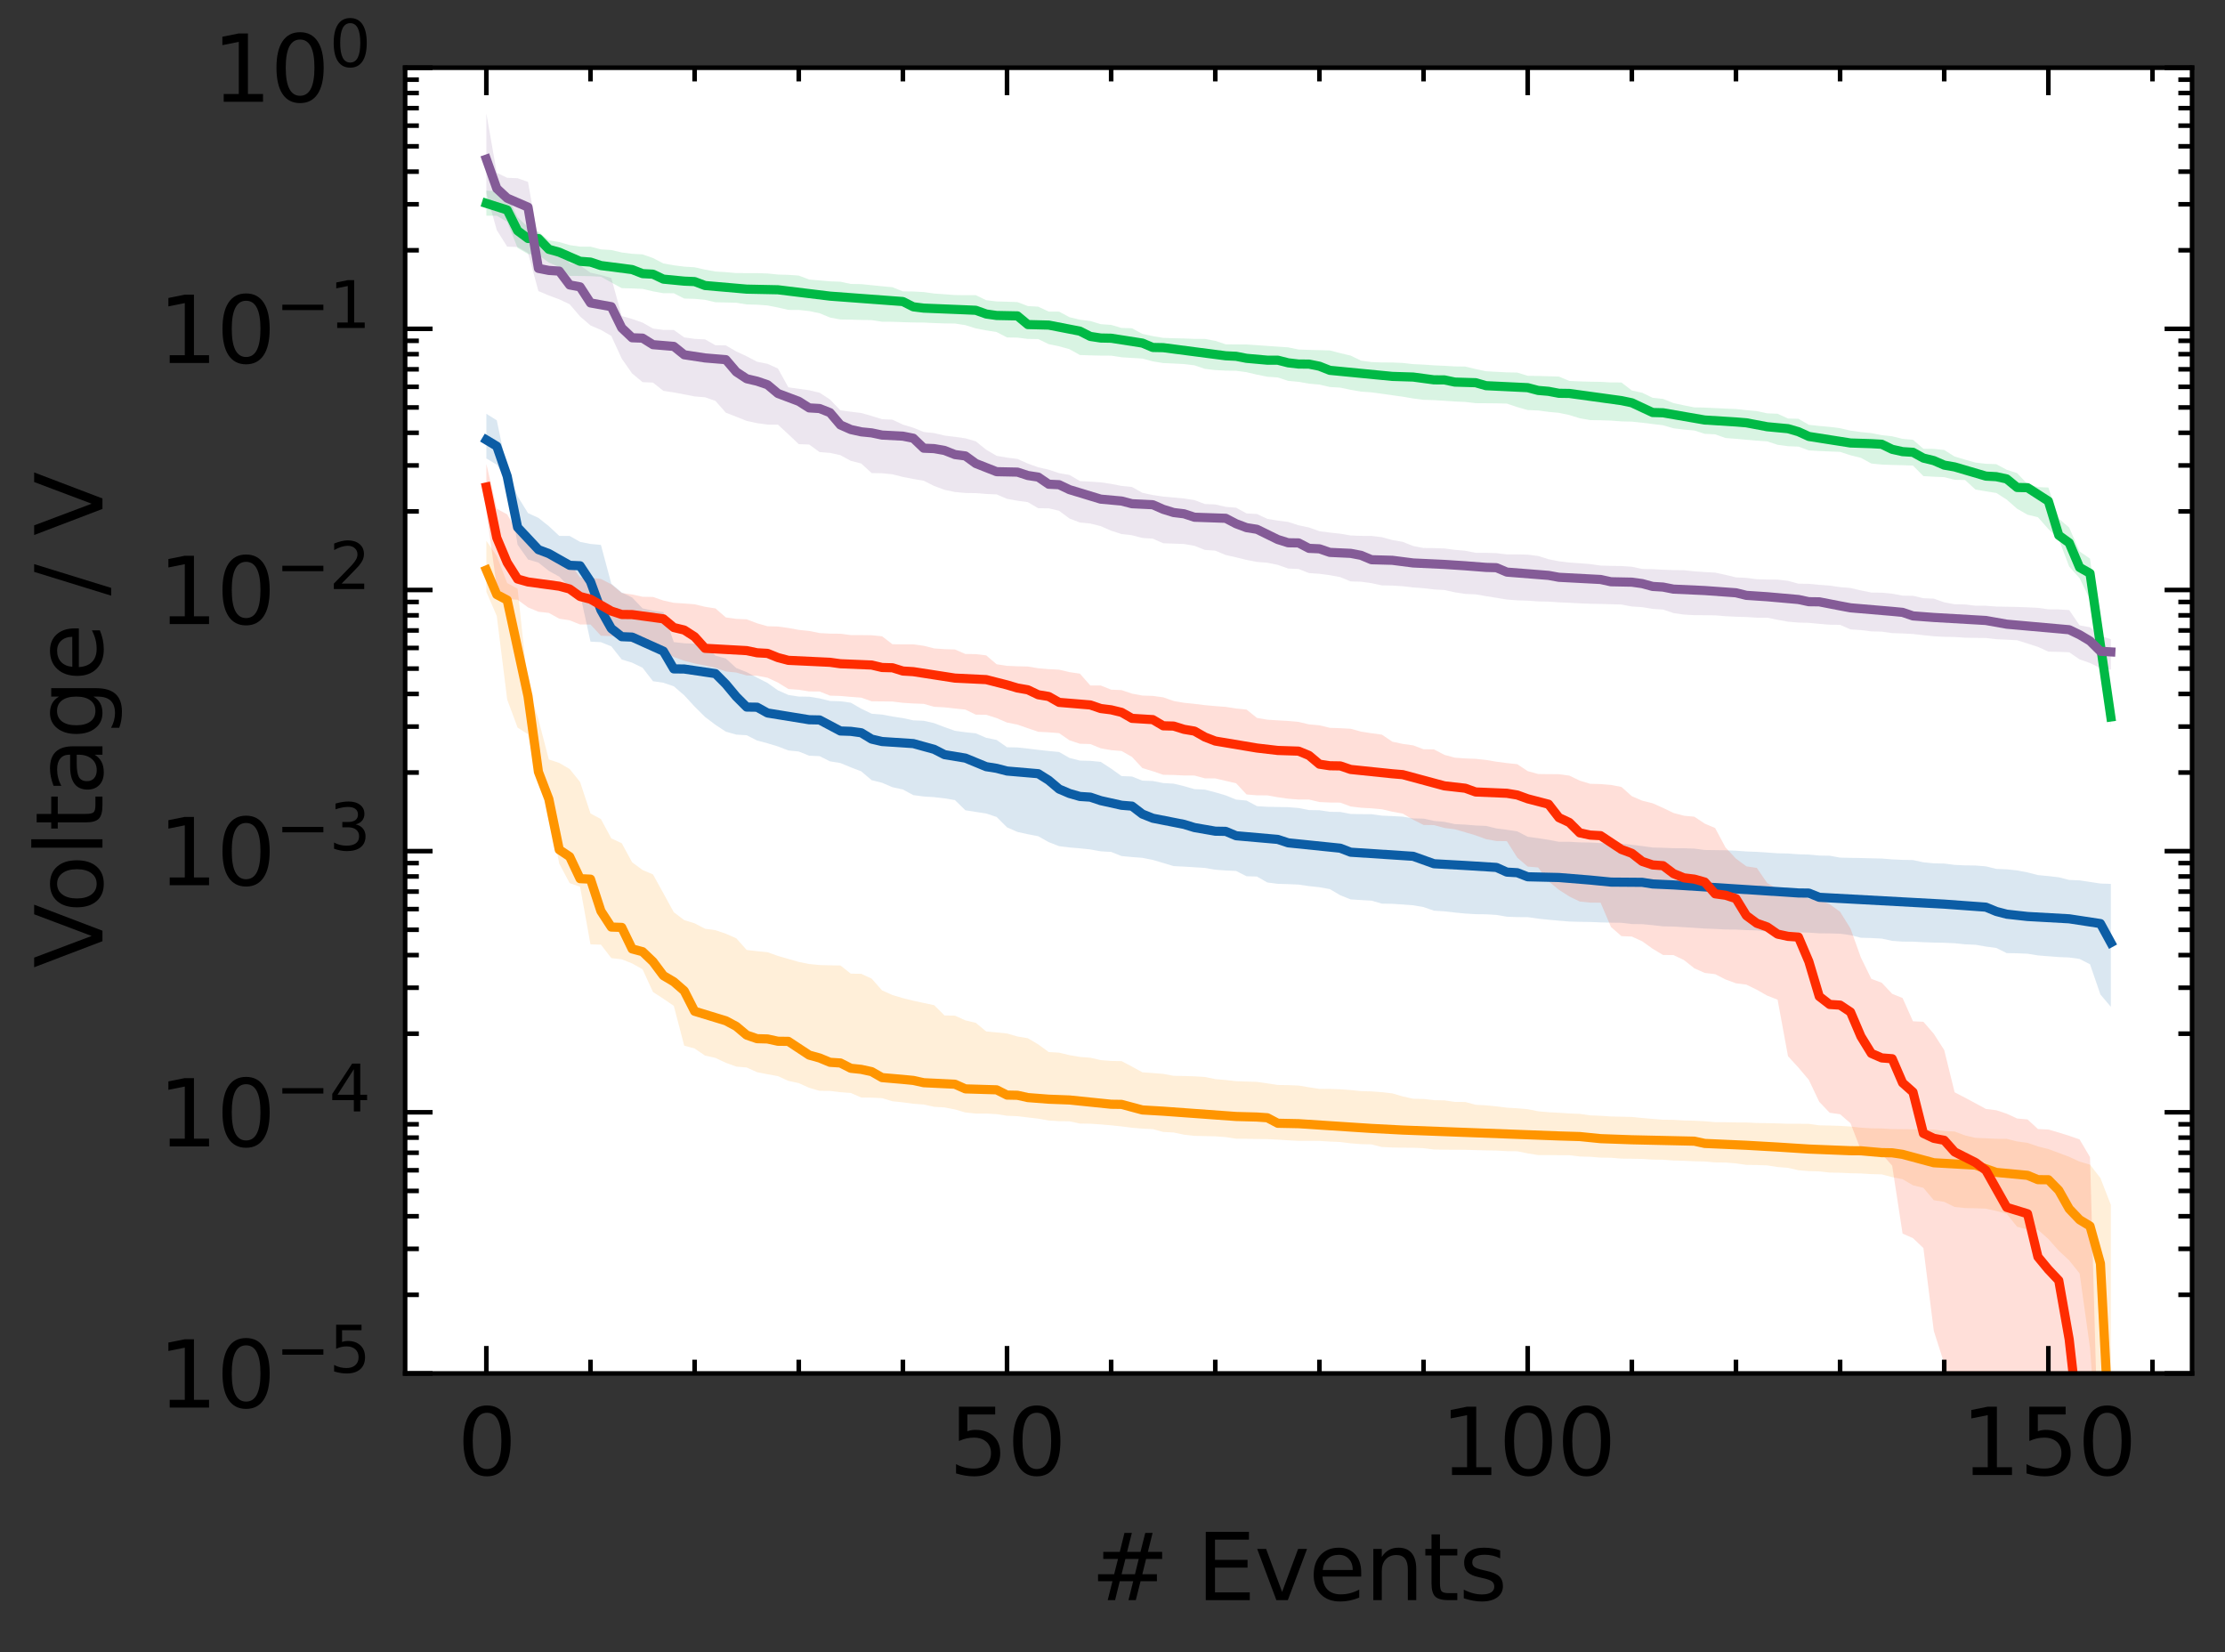 <?xml version="1.0" encoding="utf-8" standalone="no"?>
<!DOCTYPE svg PUBLIC "-//W3C//DTD SVG 1.1//EN"
  "http://www.w3.org/Graphics/SVG/1.1/DTD/svg11.dtd">
<svg height="180.55pt" version="1.1" viewBox="0 0 243.178 180.55" width="243.178pt" xmlns="http://www.w3.org/2000/svg" xmlns:xlink="http://www.w3.org/1999/xlink">
 <rect x="0" y="0" width="243.178" height="180.55" fill="#333333" stroke="none"/>
 <defs>
  <style type="text/css">*{stroke-linecap:butt;stroke-linejoin:round;}</style>
 </defs>
 <g id="figure_1">
  <g id="patch_1">
   <path d="M 0 180.55 
L 243.178 180.55 
L 243.178 0 
L 0 0 
z
" style="fill:none;"/>
  </g>
  <g id="axes_1">
   <g id="patch_2">
    <path d="M 44.278 150.094 
L 239.578 150.094 
L 239.578 7.399 
L 44.278 7.399 
z
" style="fill:#ffffff;"/>
   </g>
   <g id="PolyCollection_1">
    <path clip-path="url(#p3debf8b1e0)" d="M 53.155 45.221 
L 53.155 50.097 
L 54.294 50.783 
L 55.432 52.602 
L 56.57 59.523 
L 57.708 61.141 
L 58.846 61.481 
L 59.984 62.388 
L 61.122 63.018 
L 62.26 64.181 
L 63.398 64.904 
L 64.537 70.122 
L 65.675 70.177 
L 66.813 70.635 
L 67.951 72.072 
L 69.089 72.422 
L 70.227 72.972 
L 71.365 74.444 
L 72.503 74.613 
L 73.641 75 
L 74.78 75.982 
L 75.918 77.217 
L 77.056 78.348 
L 78.194 79.211 
L 79.332 79.959 
L 80.47 80.281 
L 81.608 80.348 
L 82.746 80.926 
L 83.884 81.23 
L 85.023 81.573 
L 86.161 82.01 
L 87.299 82.128 
L 88.437 82.584 
L 89.575 82.634 
L 90.713 83.202 
L 91.851 83.387 
L 92.989 83.857 
L 94.127 84.294 
L 95.266 85.259 
L 96.404 85.543 
L 97.542 86.028 
L 98.68 86.278 
L 99.818 86.892 
L 100.956 87.042 
L 102.094 87.117 
L 103.232 87.246 
L 104.37 87.438 
L 105.509 88.547 
L 106.647 88.729 
L 107.785 88.902 
L 108.923 89.281 
L 110.061 90.413 
L 111.199 90.915 
L 112.337 91.166 
L 113.475 91.386 
L 114.613 92.028 
L 115.752 92.472 
L 116.89 92.613 
L 118.028 92.708 
L 119.166 92.827 
L 120.304 93.036 
L 121.442 93.099 
L 122.58 93.553 
L 123.718 93.66 
L 124.856 93.747 
L 125.995 93.972 
L 127.133 94.308 
L 128.271 94.649 
L 129.409 94.706 
L 130.547 94.778 
L 131.685 94.848 
L 132.823 95.046 
L 133.961 95.129 
L 135.099 95.18 
L 136.238 95.758 
L 137.376 95.79 
L 138.514 96.441 
L 139.652 96.586 
L 140.79 96.621 
L 141.928 96.672 
L 143.066 96.837 
L 144.204 96.96 
L 145.342 97.164 
L 146.481 97.833 
L 147.619 98.289 
L 148.757 98.361 
L 149.895 98.428 
L 151.033 98.752 
L 152.171 98.771 
L 153.309 98.846 
L 154.447 98.931 
L 155.585 99.128 
L 156.724 99.522 
L 157.862 99.594 
L 159 99.723 
L 160.138 99.834 
L 161.276 99.905 
L 162.414 99.916 
L 163.552 99.985 
L 164.69 100.18 
L 165.828 100.224 
L 166.967 100.228 
L 168.105 100.392 
L 169.243 100.51 
L 170.381 100.614 
L 171.519 100.707 
L 172.657 100.74 
L 173.795 100.754 
L 174.933 100.802 
L 176.071 100.828 
L 177.21 100.843 
L 178.348 100.983 
L 179.486 100.995 
L 180.624 101.105 
L 181.762 101.233 
L 182.9 101.257 
L 184.038 101.326 
L 185.176 101.395 
L 186.314 101.474 
L 187.453 101.515 
L 188.591 101.578 
L 189.729 101.584 
L 190.867 101.645 
L 192.005 101.675 
L 193.143 101.81 
L 194.281 101.836 
L 195.419 101.868 
L 196.557 101.885 
L 197.696 101.92 
L 198.834 101.997 
L 199.972 102.007 
L 201.11 102.038 
L 202.248 102.196 
L 203.386 102.481 
L 204.524 102.51 
L 205.662 102.573 
L 206.801 102.819 
L 207.939 102.902 
L 209.077 102.908 
L 210.215 102.966 
L 211.353 103.007 
L 212.491 103.028 
L 213.629 103.081 
L 214.767 103.197 
L 215.905 103.246 
L 217.044 103.442 
L 218.182 103.595 
L 219.32 104.159 
L 220.458 104.178 
L 221.596 104.226 
L 222.734 104.411 
L 223.872 104.502 
L 225.01 104.59 
L 226.148 104.636 
L 227.287 104.797 
L 228.425 105.38 
L 229.563 108.683 
L 230.701 110.028 
L 230.701 96.594 
L 230.701 96.594 
L 229.563 96.556 
L 228.425 96.381 
L 227.287 96.21 
L 226.148 96.163 
L 225.01 95.873 
L 223.872 95.741 
L 222.734 95.632 
L 221.596 95.339 
L 220.458 95.122 
L 219.32 95.004 
L 218.182 94.954 
L 217.044 94.678 
L 215.905 94.586 
L 214.767 94.57 
L 213.629 94.517 
L 212.491 94.37 
L 211.353 94.348 
L 210.215 94.235 
L 209.077 93.989 
L 207.939 93.969 
L 206.801 93.916 
L 205.662 93.823 
L 204.524 93.8 
L 203.386 93.768 
L 202.248 93.749 
L 201.11 93.724 
L 199.972 93.515 
L 198.834 93.497 
L 197.696 93.388 
L 196.557 93.359 
L 195.419 93.273 
L 194.281 93.25 
L 193.143 93.167 
L 192.005 93.093 
L 190.867 93.051 
L 189.729 92.964 
L 188.591 92.92 
L 187.453 92.904 
L 186.314 92.889 
L 185.176 92.739 
L 184.038 92.702 
L 182.9 92.695 
L 181.762 92.647 
L 180.624 92.621 
L 179.486 92.461 
L 178.348 92.322 
L 177.21 92.205 
L 176.071 92.148 
L 174.933 92.138 
L 173.795 92.076 
L 172.657 92.058 
L 171.519 91.994 
L 170.381 91.993 
L 169.243 91.777 
L 168.105 91.601 
L 166.967 91.444 
L 165.828 90.854 
L 164.69 90.683 
L 163.552 90.534 
L 162.414 90.259 
L 161.276 90.211 
L 160.138 90.116 
L 159 90.061 
L 157.862 89.812 
L 156.724 89.709 
L 155.585 89.462 
L 154.447 89.44 
L 153.309 89.246 
L 152.171 89.183 
L 151.033 89.135 
L 149.895 88.979 
L 148.757 88.973 
L 147.619 88.948 
L 146.481 88.732 
L 145.342 88.717 
L 144.204 88.545 
L 143.066 88.527 
L 141.928 88.301 
L 140.79 88.21 
L 139.652 88.19 
L 138.514 88.168 
L 137.376 88.098 
L 136.238 87.488 
L 135.099 87.381 
L 133.961 86.92 
L 132.823 86.588 
L 131.685 86.292 
L 130.547 86.24 
L 129.409 85.915 
L 128.271 85.638 
L 127.133 85.575 
L 125.995 85.351 
L 124.856 85.31 
L 123.718 84.859 
L 122.58 84.812 
L 121.442 83.999 
L 120.304 83.26 
L 119.166 83.148 
L 118.028 83.12 
L 116.89 82.83 
L 115.752 82.18 
L 114.613 82.07 
L 113.475 81.947 
L 112.337 81.809 
L 111.199 81.684 
L 110.061 81.661 
L 108.923 80.863 
L 107.785 80.63 
L 106.647 80.139 
L 105.509 80.02 
L 104.37 79.864 
L 103.232 79.462 
L 102.094 79.026 
L 100.956 78.768 
L 99.818 78.721 
L 98.68 78.475 
L 97.542 78.303 
L 96.404 78.092 
L 95.266 77.997 
L 94.127 77.449 
L 92.989 76.794 
L 91.851 76.637 
L 90.713 76.604 
L 89.575 76.323 
L 88.437 76.139 
L 87.299 76.121 
L 86.161 75.945 
L 85.023 75.442 
L 83.884 74.635 
L 82.746 74.057 
L 81.608 73.457 
L 80.47 73.008 
L 79.332 71.965 
L 78.194 71.658 
L 77.056 70.435 
L 75.918 70.35 
L 74.78 70.3 
L 73.641 70.169 
L 72.503 66.895 
L 71.365 66.736 
L 70.227 66.486 
L 69.089 65.299 
L 67.951 64.75 
L 66.813 63.79 
L 65.675 59.545 
L 64.537 59.445 
L 63.398 59.218 
L 62.26 58.571 
L 61.122 58.564 
L 59.984 57.499 
L 58.846 56.595 
L 57.708 56.072 
L 56.57 54.24 
L 55.432 51.353 
L 54.294 45.932 
L 53.155 45.221 
z
" style="fill:#0c5da5;fill-opacity:0.15;"/>
   </g>
   <g id="PolyCollection_2">
    <path clip-path="url(#p3debf8b1e0)" d="M 53.155 59.104 
L 53.155 64.678 
L 54.294 67.323 
L 55.432 76.444 
L 56.57 79.515 
L 57.708 80.241 
L 58.846 85.29 
L 59.984 88.517 
L 61.122 94.381 
L 62.26 96.51 
L 63.398 96.904 
L 64.537 103.204 
L 65.675 103.234 
L 66.813 104.704 
L 67.951 104.836 
L 69.089 105.289 
L 70.227 105.924 
L 71.365 108.405 
L 72.503 109.145 
L 73.641 109.924 
L 74.78 114.272 
L 75.918 114.585 
L 77.056 115.357 
L 78.194 115.612 
L 79.332 116.148 
L 80.47 116.561 
L 81.608 116.658 
L 82.746 117.173 
L 83.884 117.395 
L 85.023 117.603 
L 86.161 118.119 
L 87.299 118.366 
L 88.437 118.877 
L 89.575 119.208 
L 90.713 119.219 
L 91.851 119.356 
L 92.989 119.443 
L 94.127 119.939 
L 95.266 119.953 
L 96.404 120.009 
L 97.542 120.35 
L 98.68 120.467 
L 99.818 120.624 
L 100.956 120.704 
L 102.094 120.955 
L 103.232 121.023 
L 104.37 121.244 
L 105.509 121.573 
L 106.647 121.695 
L 107.785 121.695 
L 108.923 121.758 
L 110.061 121.933 
L 111.199 121.98 
L 112.337 122.118 
L 113.475 122.249 
L 114.613 122.452 
L 115.752 122.526 
L 116.89 122.537 
L 118.028 122.786 
L 119.166 122.802 
L 120.304 122.881 
L 121.442 122.978 
L 122.58 123.098 
L 123.718 123.244 
L 124.856 123.339 
L 125.995 123.393 
L 127.133 123.703 
L 128.271 123.763 
L 129.409 124.003 
L 130.547 124.129 
L 131.685 124.156 
L 132.823 124.182 
L 133.961 124.266 
L 135.099 124.442 
L 136.238 124.451 
L 137.376 124.473 
L 138.514 124.486 
L 139.652 124.543 
L 140.79 124.617 
L 141.928 124.676 
L 143.066 124.676 
L 144.204 124.681 
L 145.342 124.754 
L 146.481 124.802 
L 147.619 124.947 
L 148.757 125.034 
L 149.895 125.064 
L 151.033 125.351 
L 152.171 125.401 
L 153.309 125.423 
L 154.447 125.428 
L 155.585 125.478 
L 156.724 125.622 
L 157.862 125.643 
L 159 125.648 
L 160.138 125.654 
L 161.276 125.687 
L 162.414 125.717 
L 163.552 125.737 
L 164.69 125.801 
L 165.828 125.816 
L 166.967 126.045 
L 168.105 126.229 
L 169.243 126.233 
L 170.381 126.244 
L 171.519 126.245 
L 172.657 126.385 
L 173.795 126.416 
L 174.933 126.508 
L 176.071 126.524 
L 177.21 126.616 
L 178.348 126.631 
L 179.486 126.651 
L 180.624 126.725 
L 181.762 126.74 
L 182.9 126.825 
L 184.038 126.854 
L 185.176 126.909 
L 186.314 126.931 
L 187.453 127.032 
L 188.591 127.043 
L 189.729 127.141 
L 190.867 127.304 
L 192.005 127.318 
L 193.143 127.357 
L 194.281 127.537 
L 195.419 127.624 
L 196.557 127.888 
L 197.696 127.983 
L 198.834 128.014 
L 199.972 128.142 
L 201.11 128.162 
L 202.248 128.215 
L 203.386 128.239 
L 204.524 128.311 
L 205.662 128.338 
L 206.801 128.641 
L 207.939 128.865 
L 209.077 129.534 
L 210.215 129.813 
L 211.353 131.162 
L 212.491 131.343 
L 213.629 131.901 
L 214.767 132.022 
L 215.905 132.042 
L 217.044 132.084 
L 218.182 132.338 
L 219.32 132.652 
L 220.458 134.065 
L 221.596 134.37 
L 222.734 134.39 
L 223.872 135.401 
L 225.01 136.681 
L 226.148 137.739 
L 227.287 139.164 
L 228.425 147.304 
L 229.563 163.009 
L 230.701 232.297 
L 230.701 131.671 
L 230.701 131.671 
L 229.563 128.74 
L 228.425 127.277 
L 227.287 126.942 
L 226.148 126.42 
L 225.01 125.994 
L 223.872 125.57 
L 222.734 125.288 
L 221.596 124.892 
L 220.458 124.739 
L 219.32 124.458 
L 218.182 124.451 
L 217.044 124.395 
L 215.905 124.349 
L 214.767 124.081 
L 213.629 123.656 
L 212.491 123.594 
L 211.353 123.447 
L 210.215 123.416 
L 209.077 123.413 
L 207.939 123.401 
L 206.801 123.391 
L 205.662 123.322 
L 204.524 123.306 
L 203.386 123.234 
L 202.248 123.111 
L 201.11 123.039 
L 199.972 123.002 
L 198.834 122.978 
L 197.696 122.818 
L 196.557 122.809 
L 195.419 122.809 
L 194.281 122.765 
L 193.143 122.742 
L 192.005 122.724 
L 190.867 122.668 
L 189.729 122.662 
L 188.591 122.642 
L 187.453 122.631 
L 186.314 122.536 
L 185.176 122.474 
L 184.038 122.45 
L 182.9 122.379 
L 181.762 122.364 
L 180.624 122.277 
L 179.486 122.177 
L 178.348 122.063 
L 177.21 122.036 
L 176.071 122.011 
L 174.933 121.934 
L 173.795 121.889 
L 172.657 121.726 
L 171.519 121.681 
L 170.381 121.604 
L 169.243 121.547 
L 168.105 121.442 
L 166.967 121.216 
L 165.828 121.116 
L 164.69 121.049 
L 163.552 120.904 
L 162.414 120.794 
L 161.276 120.733 
L 160.138 120.427 
L 159 120.419 
L 157.862 120.25 
L 156.724 120.23 
L 155.585 120.097 
L 154.447 120.074 
L 153.309 119.819 
L 152.171 119.488 
L 151.033 119.354 
L 149.895 119.272 
L 148.757 119.239 
L 147.619 119.125 
L 146.481 119.041 
L 145.342 119.002 
L 144.204 118.995 
L 143.066 118.822 
L 141.928 118.633 
L 140.79 118.583 
L 139.652 118.568 
L 138.514 118.394 
L 137.376 118.231 
L 136.238 118.194 
L 135.099 118.154 
L 133.961 118.027 
L 132.823 117.929 
L 131.685 117.694 
L 130.547 117.622 
L 129.409 117.588 
L 128.271 117.568 
L 127.133 117.357 
L 125.995 117.266 
L 124.856 117.184 
L 123.718 116.562 
L 122.58 115.96 
L 121.442 115.943 
L 120.304 115.851 
L 119.166 115.591 
L 118.028 115.503 
L 116.89 115.311 
L 115.752 115.038 
L 114.613 114.968 
L 113.475 114.135 
L 112.337 113.46 
L 111.199 113.27 
L 110.061 112.943 
L 108.923 112.826 
L 107.785 112.718 
L 106.647 111.778 
L 105.509 111.508 
L 104.37 110.991 
L 103.232 110.977 
L 102.094 109.847 
L 100.956 109.607 
L 99.818 109.361 
L 98.68 109.08 
L 97.542 108.741 
L 96.404 108.233 
L 95.266 106.95 
L 94.127 106.421 
L 92.989 106.406 
L 91.851 105.511 
L 90.713 105.493 
L 89.575 105.462 
L 88.437 105.348 
L 87.299 105.121 
L 86.161 104.794 
L 85.023 104.469 
L 83.884 104.06 
L 82.746 103.948 
L 81.608 103.816 
L 80.47 102.539 
L 79.332 102.041 
L 78.194 101.655 
L 77.056 101.496 
L 75.918 100.903 
L 74.78 100.552 
L 73.641 99.69 
L 72.503 97.619 
L 71.365 95.559 
L 70.227 95.076 
L 69.089 94.234 
L 67.951 92.148 
L 66.813 91.62 
L 65.675 89.512 
L 64.537 88.897 
L 63.398 85.457 
L 62.26 84.038 
L 61.122 83.375 
L 59.984 82.997 
L 58.846 78.619 
L 57.708 75.04 
L 56.57 64.335 
L 55.432 63.719 
L 54.294 60.75 
L 53.155 59.104 
z
" style="fill:#ff9500;fill-opacity:0.15;"/>
   </g>
   <g id="PolyCollection_3">
    <path clip-path="url(#p3debf8b1e0)" d="M 53.155 20.829 
L 53.155 23.569 
L 54.294 23.576 
L 55.432 24.238 
L 56.57 27.096 
L 57.708 27.76 
L 58.846 27.86 
L 59.984 28.694 
L 61.122 29.185 
L 62.26 30.151 
L 63.398 30.159 
L 64.537 30.183 
L 65.675 30.239 
L 66.813 30.866 
L 67.951 31.491 
L 69.089 31.52 
L 70.227 31.571 
L 71.365 31.839 
L 72.503 32.043 
L 73.641 32.045 
L 74.78 32.627 
L 75.918 32.658 
L 77.056 32.765 
L 78.194 33.029 
L 79.332 33.057 
L 80.47 33.083 
L 81.608 33.27 
L 82.746 33.298 
L 83.884 33.381 
L 85.023 33.605 
L 86.161 33.866 
L 87.299 33.87 
L 88.437 33.993 
L 89.575 34.229 
L 90.713 34.701 
L 91.851 34.915 
L 92.989 34.931 
L 94.127 34.965 
L 95.266 34.982 
L 96.404 35.16 
L 97.542 35.164 
L 98.68 35.206 
L 99.818 35.239 
L 100.956 35.249 
L 102.094 35.304 
L 103.232 35.342 
L 104.37 35.356 
L 105.509 35.533 
L 106.647 35.889 
L 107.785 36.105 
L 108.923 36.287 
L 110.061 36.876 
L 111.199 36.896 
L 112.337 37.039 
L 113.475 37.057 
L 114.613 37.609 
L 115.752 37.842 
L 116.89 38.163 
L 118.028 38.795 
L 119.166 38.836 
L 120.304 38.861 
L 121.442 38.868 
L 122.58 39.044 
L 123.718 39.117 
L 124.856 39.185 
L 125.995 39.491 
L 127.133 39.676 
L 128.271 39.726 
L 129.409 39.785 
L 130.547 39.924 
L 131.685 40.307 
L 132.823 40.442 
L 133.961 40.502 
L 135.099 40.519 
L 136.238 40.673 
L 137.376 40.944 
L 138.514 41.171 
L 139.652 41.25 
L 140.79 41.624 
L 141.928 41.727 
L 143.066 41.928 
L 144.204 42.027 
L 145.342 42.294 
L 146.481 42.361 
L 147.619 42.599 
L 148.757 42.798 
L 149.895 42.876 
L 151.033 43.031 
L 152.171 43.193 
L 153.309 43.352 
L 154.447 43.545 
L 155.585 43.692 
L 156.724 43.726 
L 157.862 43.802 
L 159 43.878 
L 160.138 43.925 
L 161.276 44.059 
L 162.414 44.067 
L 163.552 44.077 
L 164.69 44.107 
L 165.828 44.487 
L 166.967 44.812 
L 168.105 44.856 
L 169.243 45.01 
L 170.381 45.115 
L 171.519 45.356 
L 172.657 45.708 
L 173.795 45.911 
L 174.933 45.926 
L 176.071 45.962 
L 177.21 46.051 
L 178.348 46.077 
L 179.486 46.197 
L 180.624 46.339 
L 181.762 46.474 
L 182.9 46.805 
L 184.038 46.944 
L 185.176 47.045 
L 186.314 47.408 
L 187.453 47.465 
L 188.591 47.869 
L 189.729 47.954 
L 190.867 48.056 
L 192.005 48.155 
L 193.143 48.236 
L 194.281 48.61 
L 195.419 48.764 
L 196.557 48.807 
L 197.696 49.22 
L 198.834 49.286 
L 199.972 49.339 
L 201.11 49.382 
L 202.248 49.753 
L 203.386 50.033 
L 204.524 50.655 
L 205.662 50.771 
L 206.801 50.812 
L 207.939 50.839 
L 209.077 50.882 
L 210.215 52.032 
L 211.353 52.095 
L 212.491 52.146 
L 213.629 52.433 
L 214.767 52.457 
L 215.905 53.5 
L 217.044 53.695 
L 218.182 53.872 
L 219.32 54.597 
L 220.458 55.6 
L 221.596 56.247 
L 222.734 56.527 
L 223.872 57.811 
L 225.01 58.915 
L 226.148 61.916 
L 227.287 63.192 
L 228.425 65.536 
L 229.563 70.829 
L 230.701 79.339 
L 230.701 77.021 
L 230.701 77.021 
L 229.563 69.257 
L 228.425 61.05 
L 227.287 60.265 
L 226.148 57.655 
L 225.01 56.672 
L 223.872 53.278 
L 222.734 53.229 
L 221.596 52.906 
L 220.458 51.707 
L 219.32 51.338 
L 218.182 50.726 
L 217.044 50.682 
L 215.905 50.552 
L 214.767 50.23 
L 213.629 49.892 
L 212.491 49.175 
L 211.353 49.056 
L 210.215 49.042 
L 209.077 48.061 
L 207.939 47.96 
L 206.801 47.68 
L 205.662 47.555 
L 204.524 47.331 
L 203.386 47.218 
L 202.248 47.058 
L 201.11 46.797 
L 199.972 46.651 
L 198.834 46.549 
L 197.696 46.424 
L 196.557 45.766 
L 195.419 45.737 
L 194.281 45.216 
L 193.143 45.169 
L 192.005 44.925 
L 190.867 44.822 
L 189.729 44.698 
L 188.591 44.651 
L 187.453 44.6 
L 186.314 44.542 
L 185.176 44.52 
L 184.038 44.296 
L 182.9 44.048 
L 181.762 43.593 
L 180.624 43.472 
L 179.486 42.922 
L 178.348 42.672 
L 177.21 41.798 
L 176.071 41.796 
L 174.933 41.73 
L 173.795 41.713 
L 172.657 41.681 
L 171.519 41.63 
L 170.381 41.152 
L 169.243 41.118 
L 168.105 41.083 
L 166.967 41.069 
L 165.828 40.715 
L 164.69 40.694 
L 163.552 40.633 
L 162.414 40.57 
L 161.276 40.333 
L 160.138 40.058 
L 159 40.044 
L 157.862 39.976 
L 156.724 39.926 
L 155.585 39.845 
L 154.447 39.793 
L 153.309 39.663 
L 152.171 39.613 
L 151.033 39.611 
L 149.895 39.567 
L 148.757 39.412 
L 147.619 38.861 
L 146.481 38.592 
L 145.342 38.297 
L 144.204 38.266 
L 143.066 38.238 
L 141.928 38.196 
L 140.79 37.959 
L 139.652 37.882 
L 138.514 37.804 
L 137.376 37.721 
L 136.238 37.646 
L 135.099 37.639 
L 133.961 37.628 
L 132.823 37.249 
L 131.685 37.038 
L 130.547 37.037 
L 129.409 36.988 
L 128.271 36.963 
L 127.133 36.924 
L 125.995 36.732 
L 124.856 36.488 
L 123.718 35.873 
L 122.58 35.84 
L 121.442 35.506 
L 120.304 35.427 
L 119.166 35.079 
L 118.028 34.938 
L 116.89 34.666 
L 115.752 34.055 
L 114.613 34.048 
L 113.475 33.514 
L 112.337 33.447 
L 111.199 33.013 
L 110.061 32.972 
L 108.923 32.943 
L 107.785 32.804 
L 106.647 32.258 
L 105.509 32.258 
L 104.37 32.243 
L 103.232 32.158 
L 102.094 32.078 
L 100.956 31.918 
L 99.818 31.857 
L 98.68 31.844 
L 97.542 31.389 
L 96.404 31.282 
L 95.266 31.168 
L 94.127 31.049 
L 92.989 31.031 
L 91.851 30.786 
L 90.713 30.747 
L 89.575 30.645 
L 88.437 30.549 
L 87.299 30.116 
L 86.161 30.036 
L 85.023 30.002 
L 83.884 29.885 
L 82.746 29.849 
L 81.608 29.847 
L 80.47 29.844 
L 79.332 29.741 
L 78.194 29.673 
L 77.056 29.466 
L 75.918 29.21 
L 74.78 29.138 
L 73.641 28.994 
L 72.503 28.792 
L 71.365 28.199 
L 70.227 27.8 
L 69.089 27.737 
L 67.951 27.592 
L 66.813 27.323 
L 65.675 27.253 
L 64.537 26.956 
L 63.398 26.953 
L 62.26 26.784 
L 61.122 26.45 
L 59.984 26.264 
L 58.846 25.326 
L 57.708 24.828 
L 56.57 23.736 
L 55.432 21.35 
L 54.294 20.907 
L 53.155 20.829 
z
" style="fill:#00b945;fill-opacity:0.15;"/>
   </g>
   <g id="PolyCollection_4">
    <path clip-path="url(#p3debf8b1e0)" d="M 53.155 50.691 
L 53.155 55.869 
L 54.294 64.145 
L 55.432 65.468 
L 56.57 65.54 
L 57.708 66.376 
L 58.846 66.853 
L 59.984 66.982 
L 61.122 67.611 
L 62.26 67.789 
L 63.398 68.245 
L 64.537 68.25 
L 65.675 69.475 
L 66.813 69.515 
L 67.951 69.597 
L 69.089 70.209 
L 70.227 70.396 
L 71.365 71.011 
L 72.503 71.166 
L 73.641 71.799 
L 74.78 72.212 
L 75.918 72.507 
L 77.056 72.726 
L 78.194 72.977 
L 79.332 73.38 
L 80.47 73.497 
L 81.608 73.817 
L 82.746 73.846 
L 83.884 74.062 
L 85.023 74.595 
L 86.161 75.296 
L 87.299 75.379 
L 88.437 75.561 
L 89.575 75.569 
L 90.713 76.022 
L 91.851 76.056 
L 92.989 76.157 
L 94.127 76.24 
L 95.266 76.643 
L 96.404 76.649 
L 97.542 76.666 
L 98.68 76.804 
L 99.818 76.878 
L 100.956 76.92 
L 102.094 77.24 
L 103.232 77.301 
L 104.37 77.431 
L 105.509 77.547 
L 106.647 78.098 
L 107.785 78.115 
L 108.923 78.473 
L 110.061 78.961 
L 111.199 79.189 
L 112.337 79.582 
L 113.475 79.969 
L 114.613 80.031 
L 115.752 80.119 
L 116.89 80.904 
L 118.028 81.279 
L 119.166 81.311 
L 120.304 81.775 
L 121.442 81.979 
L 122.58 82.071 
L 123.718 82.717 
L 124.856 83.939 
L 125.995 84.283 
L 127.133 84.671 
L 128.271 84.691 
L 129.409 84.748 
L 130.547 84.753 
L 131.685 85.058 
L 132.823 85.069 
L 133.961 85.335 
L 135.099 85.599 
L 136.238 86.818 
L 137.376 86.916 
L 138.514 86.92 
L 139.652 87.127 
L 140.79 87.286 
L 141.928 87.374 
L 143.066 87.377 
L 144.204 87.649 
L 145.342 87.702 
L 146.481 87.711 
L 147.619 88.134 
L 148.757 88.272 
L 149.895 88.336 
L 151.033 88.44 
L 152.171 88.705 
L 153.309 88.911 
L 154.447 89.576 
L 155.585 90.154 
L 156.724 90.17 
L 157.862 90.481 
L 159 90.626 
L 160.138 90.952 
L 161.276 91.291 
L 162.414 91.704 
L 163.552 91.911 
L 164.69 91.926 
L 165.828 93.724 
L 166.967 94.702 
L 168.105 94.8 
L 169.243 96.311 
L 170.381 97.239 
L 171.519 97.968 
L 172.657 98.521 
L 173.795 98.639 
L 174.933 98.646 
L 176.071 101.306 
L 177.21 102.303 
L 178.348 102.35 
L 179.486 102.87 
L 180.624 103.683 
L 181.762 104.365 
L 182.9 104.373 
L 184.038 104.912 
L 185.176 105.815 
L 186.314 106.325 
L 187.453 106.46 
L 188.591 107.04 
L 189.729 107.457 
L 190.867 107.604 
L 192.005 108.159 
L 193.143 108.806 
L 194.281 109.248 
L 195.419 115.428 
L 196.557 116.667 
L 197.696 118.016 
L 198.834 120.411 
L 199.972 121.605 
L 201.11 121.769 
L 202.248 122.754 
L 203.386 125.689 
L 204.524 126.078 
L 205.662 126.091 
L 206.801 127.387 
L 207.939 134.81 
L 209.077 135.309 
L 210.215 136.392 
L 211.353 145.445 
L 212.491 149.003 
L 213.629 172.89 
L 214.767 176.018 
L 215.905 177.272 
L 217.044 195.858 
L 218.182 199.941 
L 219.32 204.029 
L 220.458 217.923 
L 221.596 221.683 
L 222.734 251.505 
L 223.872 285.051 
L 225.01 307.945 
L 226.148 399.087 
L 227.287 409.531 
L 228.425 427.069 
L 229.563 449.952 
L 230.701 600.121 
L 230.701 210.636 
L 230.701 210.636 
L 229.563 167.268 
L 228.425 126.455 
L 227.287 124.523 
L 226.148 124.125 
L 225.01 123.767 
L 223.872 123.438 
L 222.734 123.384 
L 221.596 122.336 
L 220.458 122.233 
L 219.32 121.708 
L 218.182 121.33 
L 217.044 121.187 
L 215.905 120.57 
L 214.767 119.96 
L 213.629 119.369 
L 212.491 114.755 
L 211.353 112.977 
L 210.215 111.662 
L 209.077 111.61 
L 207.939 109.066 
L 206.801 108.607 
L 205.662 107.396 
L 204.524 106.972 
L 203.386 104.65 
L 202.248 101.473 
L 201.11 99.642 
L 199.972 98.816 
L 198.834 98.32 
L 197.696 98.227 
L 196.557 97.381 
L 195.419 97.199 
L 194.281 97.159 
L 193.143 96.501 
L 192.005 94.846 
L 190.867 94.678 
L 189.729 93.836 
L 188.591 92.62 
L 187.453 90.491 
L 186.314 90.007 
L 185.176 89.25 
L 184.038 89.143 
L 182.9 88.841 
L 181.762 88.29 
L 180.624 87.784 
L 179.486 87.5 
L 178.348 87.009 
L 177.21 86 
L 176.071 85.781 
L 174.933 85.685 
L 173.795 85.654 
L 172.657 85.31 
L 171.519 84.762 
L 170.381 84.605 
L 169.243 84.602 
L 168.105 84.584 
L 166.967 84.271 
L 165.828 83.512 
L 164.69 83.391 
L 163.552 83.242 
L 162.414 83.05 
L 161.276 82.928 
L 160.138 82.884 
L 159 82.799 
L 157.862 82.492 
L 156.724 81.897 
L 155.585 81.879 
L 154.447 81.455 
L 153.309 81.295 
L 152.171 81.052 
L 151.033 80.284 
L 149.895 80.13 
L 148.757 79.953 
L 147.619 79.64 
L 146.481 79.579 
L 145.342 79.539 
L 144.204 79.263 
L 143.066 79.163 
L 141.928 78.892 
L 140.79 78.789 
L 139.652 78.723 
L 138.514 78.65 
L 137.376 78.456 
L 136.238 77.544 
L 135.099 77.431 
L 133.961 77.249 
L 132.823 77.164 
L 131.685 77.061 
L 130.547 76.92 
L 129.409 76.802 
L 128.271 76.607 
L 127.133 76.206 
L 125.995 76.05 
L 124.856 76.012 
L 123.718 75.801 
L 122.58 75.417 
L 121.442 75.368 
L 120.304 74.914 
L 119.166 74.913 
L 118.028 73.619 
L 116.89 73.452 
L 115.752 73.184 
L 114.613 73.125 
L 113.475 73.029 
L 112.337 72.84 
L 111.199 72.813 
L 110.061 72.764 
L 108.923 72.591 
L 107.785 71.62 
L 106.647 71.485 
L 105.509 71.467 
L 104.37 70.979 
L 103.232 70.942 
L 102.094 70.86 
L 100.956 70.572 
L 99.818 70.418 
L 98.68 70.418 
L 97.542 70.404 
L 96.404 69.536 
L 95.266 69.421 
L 94.127 69.406 
L 92.989 69.404 
L 91.851 69.257 
L 90.713 69.244 
L 89.575 69.183 
L 88.437 68.953 
L 87.299 68.834 
L 86.161 68.626 
L 85.023 68.466 
L 83.884 68.439 
L 82.746 68.115 
L 81.608 67.684 
L 80.47 67.632 
L 79.332 67.475 
L 78.194 66.49 
L 77.056 66.31 
L 75.918 66.04 
L 74.78 65.949 
L 73.641 65.878 
L 72.503 65.626 
L 71.365 65.237 
L 70.227 65.215 
L 69.089 64.965 
L 67.951 64.803 
L 66.813 63.855 
L 65.675 63.266 
L 64.537 63.141 
L 63.398 63.095 
L 62.26 61.543 
L 61.122 61.303 
L 59.984 60.888 
L 58.846 60.472 
L 57.708 58.519 
L 56.57 58.174 
L 55.432 56.215 
L 54.294 55.594 
L 53.155 50.691 
z
" style="fill:#ff2c00;fill-opacity:0.15;"/>
   </g>
   <g id="PolyCollection_5">
    <path clip-path="url(#p3debf8b1e0)" d="M 53.155 12.392 
L 53.155 21.086 
L 54.294 25.144 
L 55.432 26.955 
L 56.57 26.993 
L 57.708 27.641 
L 58.846 31.811 
L 59.984 32.29 
L 61.122 32.711 
L 62.26 33.249 
L 63.398 34.58 
L 64.537 35.565 
L 65.675 36.053 
L 66.813 36.712 
L 67.951 39.192 
L 69.089 40.814 
L 70.227 41.761 
L 71.365 41.813 
L 72.503 42.713 
L 73.641 42.884 
L 74.78 43.1 
L 75.918 43.324 
L 77.056 43.415 
L 78.194 43.811 
L 79.332 45.103 
L 80.47 45.541 
L 81.608 46 
L 82.746 46.243 
L 83.884 46.401 
L 85.023 46.408 
L 86.161 47.455 
L 87.299 48.538 
L 88.437 48.578 
L 89.575 49.406 
L 90.713 49.492 
L 91.851 49.744 
L 92.989 50.362 
L 94.127 50.654 
L 95.266 51.699 
L 96.404 51.718 
L 97.542 51.834 
L 98.68 52.122 
L 99.818 52.345 
L 100.956 52.538 
L 102.094 53.107 
L 103.232 53.53 
L 104.37 53.767 
L 105.509 53.873 
L 106.647 53.891 
L 107.785 53.983 
L 108.923 54.028 
L 110.061 54.513 
L 111.199 54.718 
L 112.337 54.879 
L 113.475 55.541 
L 114.613 55.549 
L 115.752 55.82 
L 116.89 56.666 
L 118.028 57.101 
L 119.166 57.215 
L 120.304 57.498 
L 121.442 57.995 
L 122.58 58.361 
L 123.718 58.492 
L 124.856 58.79 
L 125.995 58.867 
L 127.133 59.369 
L 128.271 59.408 
L 129.409 59.452 
L 130.547 59.648 
L 131.685 60.097 
L 132.823 60.177 
L 133.961 60.651 
L 135.099 60.909 
L 136.238 61.188 
L 137.376 61.408 
L 138.514 61.497 
L 139.652 61.73 
L 140.79 62.131 
L 141.928 62.182 
L 143.066 62.626 
L 144.204 62.707 
L 145.342 62.856 
L 146.481 63.068 
L 147.619 63.538 
L 148.757 63.571 
L 149.895 63.731 
L 151.033 63.974 
L 152.171 63.993 
L 153.309 64.066 
L 154.447 64.194 
L 155.585 64.28 
L 156.724 64.418 
L 157.862 64.478 
L 159 64.73 
L 160.138 64.905 
L 161.276 64.955 
L 162.414 65.148 
L 163.552 65.332 
L 164.69 65.52 
L 165.828 65.608 
L 166.967 65.643 
L 168.105 65.725 
L 169.243 65.747 
L 170.381 65.823 
L 171.519 65.873 
L 172.657 65.936 
L 173.795 65.98 
L 174.933 66 
L 176.071 66.032 
L 177.21 66.066 
L 178.348 66.278 
L 179.486 66.35 
L 180.624 66.544 
L 181.762 66.614 
L 182.9 66.997 
L 184.038 67.163 
L 185.176 67.226 
L 186.314 67.232 
L 187.453 67.247 
L 188.591 67.34 
L 189.729 67.398 
L 190.867 67.429 
L 192.005 67.503 
L 193.143 67.503 
L 194.281 67.735 
L 195.419 67.939 
L 196.557 68.035 
L 197.696 68.065 
L 198.834 68.176 
L 199.972 68.27 
L 201.11 68.286 
L 202.248 68.783 
L 203.386 68.855 
L 204.524 69.001 
L 205.662 69.027 
L 206.801 69.188 
L 207.939 69.226 
L 209.077 69.286 
L 210.215 69.417 
L 211.353 69.531 
L 212.491 69.593 
L 213.629 69.612 
L 214.767 69.689 
L 215.905 69.711 
L 217.044 69.723 
L 218.182 69.855 
L 219.32 69.905 
L 220.458 69.97 
L 221.596 70.328 
L 222.734 70.693 
L 223.872 71.211 
L 225.01 71.237 
L 226.148 71.281 
L 227.287 72.059 
L 228.425 72.458 
L 229.563 73.015 
L 230.701 73.186 
L 230.701 69.858 
L 230.701 69.858 
L 229.563 69.486 
L 228.425 68.549 
L 227.287 68.34 
L 226.148 66.672 
L 225.01 66.601 
L 223.872 66.588 
L 222.734 66.427 
L 221.596 66.371 
L 220.458 66.328 
L 219.32 66.306 
L 218.182 66.285 
L 217.044 66.197 
L 215.905 66.194 
L 214.767 66.055 
L 213.629 66.034 
L 212.491 65.825 
L 211.353 65.421 
L 210.215 65.373 
L 209.077 65.111 
L 207.939 65.094 
L 206.801 64.878 
L 205.662 64.771 
L 204.524 64.757 
L 203.386 64.522 
L 202.248 64.257 
L 201.11 64.162 
L 199.972 63.995 
L 198.834 63.914 
L 197.696 63.803 
L 196.557 63.786 
L 195.419 63.476 
L 194.281 63.341 
L 193.143 63.331 
L 192.005 63.302 
L 190.867 63.151 
L 189.729 63.096 
L 188.591 62.82 
L 187.453 62.577 
L 186.314 62.517 
L 185.176 62.437 
L 184.038 62.316 
L 182.9 62.302 
L 181.762 62.261 
L 180.624 62.199 
L 179.486 62.175 
L 178.348 61.936 
L 177.21 61.856 
L 176.071 61.84 
L 174.933 61.808 
L 173.795 61.643 
L 172.657 61.555 
L 171.519 61.475 
L 170.381 61.336 
L 169.243 61.113 
L 168.105 60.758 
L 166.967 60.613 
L 165.828 60.587 
L 164.69 60.587 
L 163.552 60.449 
L 162.414 60.415 
L 161.276 60.412 
L 160.138 60.185 
L 159 60.086 
L 157.862 59.937 
L 156.724 59.897 
L 155.585 59.888 
L 154.447 59.667 
L 153.309 59.216 
L 152.171 59.017 
L 151.033 58.706 
L 149.895 58.567 
L 148.757 58.56 
L 147.619 58.519 
L 146.481 58.324 
L 145.342 58.201 
L 144.204 58.053 
L 143.066 57.644 
L 141.928 57.406 
L 140.79 57.037 
L 139.652 56.892 
L 138.514 56.704 
L 137.376 56.171 
L 136.238 56.107 
L 135.099 55.481 
L 133.961 55.389 
L 132.823 55.128 
L 131.685 55.081 
L 130.547 54.653 
L 129.409 54.476 
L 128.271 54.369 
L 127.133 54.267 
L 125.995 54.101 
L 124.856 53.854 
L 123.718 53.219 
L 122.58 53.102 
L 121.442 52.883 
L 120.304 52.71 
L 119.166 52.635 
L 118.028 52.571 
L 116.89 51.903 
L 115.752 51.708 
L 114.613 51.328 
L 113.475 51.069 
L 112.337 50.663 
L 111.199 50.153 
L 110.061 50.008 
L 108.923 49.813 
L 107.785 49.145 
L 106.647 48.229 
L 105.509 47.902 
L 104.37 47.739 
L 103.232 47.599 
L 102.094 47.329 
L 100.956 47.207 
L 99.818 46.743 
L 98.68 46.403 
L 97.542 45.864 
L 96.404 45.812 
L 95.266 45.455 
L 94.127 45.134 
L 92.989 44.993 
L 91.851 44.843 
L 90.713 43.658 
L 89.575 42.914 
L 88.437 42.647 
L 87.299 42.485 
L 86.161 42.329 
L 85.023 40.272 
L 83.884 39.759 
L 82.746 39.533 
L 81.608 38.939 
L 80.47 38.408 
L 79.332 37.747 
L 78.194 37.728 
L 77.056 37.089 
L 75.918 37.032 
L 74.78 36.87 
L 73.641 36.061 
L 72.503 36.054 
L 71.365 35.901 
L 70.227 35.257 
L 69.089 34.857 
L 67.951 34.537 
L 66.813 30.386 
L 65.675 30.054 
L 64.537 29.802 
L 63.398 29.007 
L 62.26 28.774 
L 61.122 27.327 
L 59.984 26.611 
L 58.846 26.311 
L 57.708 19.883 
L 56.57 19.475 
L 55.432 19.431 
L 54.294 18.885 
L 53.155 12.392 
z
" style="fill:#845b97;fill-opacity:0.15;"/>
   </g>
   <g id="matplotlib.axis_1">
    <g id="xtick_1">
     <g id="line2d_1">
      <defs>
       <path d="M 0 0 
L 0 -3 
" id="maf2a0d5704" style="stroke:#000000;stroke-width:0.5;"/>
      </defs>
      <g>
       <use style="stroke:#000000;stroke-width:0.5;" x="53.155" xlink:href="#maf2a0d5704" y="150.094"/>
      </g>
     </g>
     <g id="line2d_2">
      <defs>
       <path d="M 0 0 
L 0 3 
" id="mb869eeef57" style="stroke:#000000;stroke-width:0.5;"/>
      </defs>
      <g>
       <use style="stroke:#000000;stroke-width:0.5;" x="53.155" xlink:href="#mb869eeef57" y="7.399"/>
      </g>
     </g>
     <g id="text_1">
      <!-- 0 -->
      <g transform="translate(49.974 161.193)scale(0.1 -0.1)">
       <defs>
        <path d="M 2034 4250 
Q 1547 4250 1301 3770 
Q 1056 3291 1056 2328 
Q 1056 1369 1301 889 
Q 1547 409 2034 409 
Q 2525 409 2770 889 
Q 3016 1369 3016 2328 
Q 3016 3291 2770 3770 
Q 2525 4250 2034 4250 
z
M 2034 4750 
Q 2819 4750 3233 4129 
Q 3647 3509 3647 2328 
Q 3647 1150 3233 529 
Q 2819 -91 2034 -91 
Q 1250 -91 836 529 
Q 422 1150 422 2328 
Q 422 3509 836 4129 
Q 1250 4750 2034 4750 
z
" id="DejaVuSans-30" transform="scale(0.016)"/>
       </defs>
       <use xlink:href="#DejaVuSans-30"/>
      </g>
     </g>
    </g>
    <g id="xtick_2">
     <g id="line2d_3">
      <g>
       <use style="stroke:#000000;stroke-width:0.5;" x="110.061" xlink:href="#maf2a0d5704" y="150.094"/>
      </g>
     </g>
     <g id="line2d_4">
      <g>
       <use style="stroke:#000000;stroke-width:0.5;" x="110.061" xlink:href="#mb869eeef57" y="7.399"/>
      </g>
     </g>
     <g id="text_2">
      <!-- 50 -->
      <g transform="translate(103.698 161.193)scale(0.1 -0.1)">
       <defs>
        <path d="M 691 4666 
L 3169 4666 
L 3169 4134 
L 1269 4134 
L 1269 2991 
Q 1406 3038 1543 3061 
Q 1681 3084 1819 3084 
Q 2600 3084 3056 2656 
Q 3513 2228 3513 1497 
Q 3513 744 3044 326 
Q 2575 -91 1722 -91 
Q 1428 -91 1123 -41 
Q 819 9 494 109 
L 494 744 
Q 775 591 1075 516 
Q 1375 441 1709 441 
Q 2250 441 2565 725 
Q 2881 1009 2881 1497 
Q 2881 1984 2565 2268 
Q 2250 2553 1709 2553 
Q 1456 2553 1204 2497 
Q 953 2441 691 2322 
L 691 4666 
z
" id="DejaVuSans-35" transform="scale(0.016)"/>
       </defs>
       <use xlink:href="#DejaVuSans-35"/>
       <use x="63.623" xlink:href="#DejaVuSans-30"/>
      </g>
     </g>
    </g>
    <g id="xtick_3">
     <g id="line2d_5">
      <g>
       <use style="stroke:#000000;stroke-width:0.5;" x="166.967" xlink:href="#maf2a0d5704" y="150.094"/>
      </g>
     </g>
     <g id="line2d_6">
      <g>
       <use style="stroke:#000000;stroke-width:0.5;" x="166.967" xlink:href="#mb869eeef57" y="7.399"/>
      </g>
     </g>
     <g id="text_3">
      <!-- 100 -->
      <g transform="translate(157.423 161.193)scale(0.1 -0.1)">
       <defs>
        <path d="M 794 531 
L 1825 531 
L 1825 4091 
L 703 3866 
L 703 4441 
L 1819 4666 
L 2450 4666 
L 2450 531 
L 3481 531 
L 3481 0 
L 794 0 
L 794 531 
z
" id="DejaVuSans-31" transform="scale(0.016)"/>
       </defs>
       <use xlink:href="#DejaVuSans-31"/>
       <use x="63.623" xlink:href="#DejaVuSans-30"/>
       <use x="127.246" xlink:href="#DejaVuSans-30"/>
      </g>
     </g>
    </g>
    <g id="xtick_4">
     <g id="line2d_7">
      <g>
       <use style="stroke:#000000;stroke-width:0.5;" x="223.872" xlink:href="#maf2a0d5704" y="150.094"/>
      </g>
     </g>
     <g id="line2d_8">
      <g>
       <use style="stroke:#000000;stroke-width:0.5;" x="223.872" xlink:href="#mb869eeef57" y="7.399"/>
      </g>
     </g>
     <g id="text_4">
      <!-- 150 -->
      <g transform="translate(214.328 161.193)scale(0.1 -0.1)">
       <use xlink:href="#DejaVuSans-31"/>
       <use x="63.623" xlink:href="#DejaVuSans-35"/>
       <use x="127.246" xlink:href="#DejaVuSans-30"/>
      </g>
     </g>
    </g>
    <g id="xtick_5">
     <g id="line2d_9">
      <defs>
       <path d="M 0 0 
L 0 -1.5 
" id="m5ae926092a" style="stroke:#000000;stroke-width:0.5;"/>
      </defs>
      <g>
       <use style="stroke:#000000;stroke-width:0.5;" x="64.537" xlink:href="#m5ae926092a" y="150.094"/>
      </g>
     </g>
     <g id="line2d_10">
      <defs>
       <path d="M 0 0 
L 0 1.5 
" id="mb574c7477f" style="stroke:#000000;stroke-width:0.5;"/>
      </defs>
      <g>
       <use style="stroke:#000000;stroke-width:0.5;" x="64.537" xlink:href="#mb574c7477f" y="7.399"/>
      </g>
     </g>
    </g>
    <g id="xtick_6">
     <g id="line2d_11">
      <g>
       <use style="stroke:#000000;stroke-width:0.5;" x="75.918" xlink:href="#m5ae926092a" y="150.094"/>
      </g>
     </g>
     <g id="line2d_12">
      <g>
       <use style="stroke:#000000;stroke-width:0.5;" x="75.918" xlink:href="#mb574c7477f" y="7.399"/>
      </g>
     </g>
    </g>
    <g id="xtick_7">
     <g id="line2d_13">
      <g>
       <use style="stroke:#000000;stroke-width:0.5;" x="87.299" xlink:href="#m5ae926092a" y="150.094"/>
      </g>
     </g>
     <g id="line2d_14">
      <g>
       <use style="stroke:#000000;stroke-width:0.5;" x="87.299" xlink:href="#mb574c7477f" y="7.399"/>
      </g>
     </g>
    </g>
    <g id="xtick_8">
     <g id="line2d_15">
      <g>
       <use style="stroke:#000000;stroke-width:0.5;" x="98.68" xlink:href="#m5ae926092a" y="150.094"/>
      </g>
     </g>
     <g id="line2d_16">
      <g>
       <use style="stroke:#000000;stroke-width:0.5;" x="98.68" xlink:href="#mb574c7477f" y="7.399"/>
      </g>
     </g>
    </g>
    <g id="xtick_9">
     <g id="line2d_17">
      <g>
       <use style="stroke:#000000;stroke-width:0.5;" x="121.442" xlink:href="#m5ae926092a" y="150.094"/>
      </g>
     </g>
     <g id="line2d_18">
      <g>
       <use style="stroke:#000000;stroke-width:0.5;" x="121.442" xlink:href="#mb574c7477f" y="7.399"/>
      </g>
     </g>
    </g>
    <g id="xtick_10">
     <g id="line2d_19">
      <g>
       <use style="stroke:#000000;stroke-width:0.5;" x="132.823" xlink:href="#m5ae926092a" y="150.094"/>
      </g>
     </g>
     <g id="line2d_20">
      <g>
       <use style="stroke:#000000;stroke-width:0.5;" x="132.823" xlink:href="#mb574c7477f" y="7.399"/>
      </g>
     </g>
    </g>
    <g id="xtick_11">
     <g id="line2d_21">
      <g>
       <use style="stroke:#000000;stroke-width:0.5;" x="144.204" xlink:href="#m5ae926092a" y="150.094"/>
      </g>
     </g>
     <g id="line2d_22">
      <g>
       <use style="stroke:#000000;stroke-width:0.5;" x="144.204" xlink:href="#mb574c7477f" y="7.399"/>
      </g>
     </g>
    </g>
    <g id="xtick_12">
     <g id="line2d_23">
      <g>
       <use style="stroke:#000000;stroke-width:0.5;" x="155.585" xlink:href="#m5ae926092a" y="150.094"/>
      </g>
     </g>
     <g id="line2d_24">
      <g>
       <use style="stroke:#000000;stroke-width:0.5;" x="155.585" xlink:href="#mb574c7477f" y="7.399"/>
      </g>
     </g>
    </g>
    <g id="xtick_13">
     <g id="line2d_25">
      <g>
       <use style="stroke:#000000;stroke-width:0.5;" x="178.348" xlink:href="#m5ae926092a" y="150.094"/>
      </g>
     </g>
     <g id="line2d_26">
      <g>
       <use style="stroke:#000000;stroke-width:0.5;" x="178.348" xlink:href="#mb574c7477f" y="7.399"/>
      </g>
     </g>
    </g>
    <g id="xtick_14">
     <g id="line2d_27">
      <g>
       <use style="stroke:#000000;stroke-width:0.5;" x="189.729" xlink:href="#m5ae926092a" y="150.094"/>
      </g>
     </g>
     <g id="line2d_28">
      <g>
       <use style="stroke:#000000;stroke-width:0.5;" x="189.729" xlink:href="#mb574c7477f" y="7.399"/>
      </g>
     </g>
    </g>
    <g id="xtick_15">
     <g id="line2d_29">
      <g>
       <use style="stroke:#000000;stroke-width:0.5;" x="201.11" xlink:href="#m5ae926092a" y="150.094"/>
      </g>
     </g>
     <g id="line2d_30">
      <g>
       <use style="stroke:#000000;stroke-width:0.5;" x="201.11" xlink:href="#mb574c7477f" y="7.399"/>
      </g>
     </g>
    </g>
    <g id="xtick_16">
     <g id="line2d_31">
      <g>
       <use style="stroke:#000000;stroke-width:0.5;" x="212.491" xlink:href="#m5ae926092a" y="150.094"/>
      </g>
     </g>
     <g id="line2d_32">
      <g>
       <use style="stroke:#000000;stroke-width:0.5;" x="212.491" xlink:href="#mb574c7477f" y="7.399"/>
      </g>
     </g>
    </g>
    <g id="xtick_17">
     <g id="line2d_33">
      <g>
       <use style="stroke:#000000;stroke-width:0.5;" x="235.253" xlink:href="#m5ae926092a" y="150.094"/>
      </g>
     </g>
     <g id="line2d_34">
      <g>
       <use style="stroke:#000000;stroke-width:0.5;" x="235.253" xlink:href="#mb574c7477f" y="7.399"/>
      </g>
     </g>
    </g>
    <g id="text_5">
     <!-- # Events -->
     <g transform="translate(119.22 174.871)scale(0.1 -0.1)">
      <defs>
       <path d="M 3272 2816 
L 2363 2816 
L 2100 1772 
L 3016 1772 
L 3272 2816 
z
M 2803 4594 
L 2478 3297 
L 3391 3297 
L 3719 4594 
L 4219 4594 
L 3897 3297 
L 4872 3297 
L 4872 2816 
L 3775 2816 
L 3519 1772 
L 4513 1772 
L 4513 1294 
L 3397 1294 
L 3072 0 
L 2572 0 
L 2894 1294 
L 1978 1294 
L 1656 0 
L 1153 0 
L 1478 1294 
L 494 1294 
L 494 1772 
L 1594 1772 
L 1856 2816 
L 850 2816 
L 850 3297 
L 1978 3297 
L 2297 4594 
L 2803 4594 
z
" id="DejaVuSans-23" transform="scale(0.016)"/>
       <path id="DejaVuSans-20" transform="scale(0.016)"/>
       <path d="M 628 4666 
L 3578 4666 
L 3578 4134 
L 1259 4134 
L 1259 2753 
L 3481 2753 
L 3481 2222 
L 1259 2222 
L 1259 531 
L 3634 531 
L 3634 0 
L 628 0 
L 628 4666 
z
" id="DejaVuSans-45" transform="scale(0.016)"/>
       <path d="M 191 3500 
L 800 3500 
L 1894 563 
L 2988 3500 
L 3597 3500 
L 2284 0 
L 1503 0 
L 191 3500 
z
" id="DejaVuSans-76" transform="scale(0.016)"/>
       <path d="M 3597 1894 
L 3597 1613 
L 953 1613 
Q 991 1019 1311 708 
Q 1631 397 2203 397 
Q 2534 397 2845 478 
Q 3156 559 3463 722 
L 3463 178 
Q 3153 47 2828 -22 
Q 2503 -91 2169 -91 
Q 1331 -91 842 396 
Q 353 884 353 1716 
Q 353 2575 817 3079 
Q 1281 3584 2069 3584 
Q 2775 3584 3186 3129 
Q 3597 2675 3597 1894 
z
M 3022 2063 
Q 3016 2534 2758 2815 
Q 2500 3097 2075 3097 
Q 1594 3097 1305 2825 
Q 1016 2553 972 2059 
L 3022 2063 
z
" id="DejaVuSans-65" transform="scale(0.016)"/>
       <path d="M 3513 2113 
L 3513 0 
L 2938 0 
L 2938 2094 
Q 2938 2591 2744 2837 
Q 2550 3084 2163 3084 
Q 1697 3084 1428 2787 
Q 1159 2491 1159 1978 
L 1159 0 
L 581 0 
L 581 3500 
L 1159 3500 
L 1159 2956 
Q 1366 3272 1645 3428 
Q 1925 3584 2291 3584 
Q 2894 3584 3203 3211 
Q 3513 2838 3513 2113 
z
" id="DejaVuSans-6e" transform="scale(0.016)"/>
       <path d="M 1172 4494 
L 1172 3500 
L 2356 3500 
L 2356 3053 
L 1172 3053 
L 1172 1153 
Q 1172 725 1289 603 
Q 1406 481 1766 481 
L 2356 481 
L 2356 0 
L 1766 0 
Q 1100 0 847 248 
Q 594 497 594 1153 
L 594 3053 
L 172 3053 
L 172 3500 
L 594 3500 
L 594 4494 
L 1172 4494 
z
" id="DejaVuSans-74" transform="scale(0.016)"/>
       <path d="M 2834 3397 
L 2834 2853 
Q 2591 2978 2328 3040 
Q 2066 3103 1784 3103 
Q 1356 3103 1142 2972 
Q 928 2841 928 2578 
Q 928 2378 1081 2264 
Q 1234 2150 1697 2047 
L 1894 2003 
Q 2506 1872 2764 1633 
Q 3022 1394 3022 966 
Q 3022 478 2636 193 
Q 2250 -91 1575 -91 
Q 1294 -91 989 -36 
Q 684 19 347 128 
L 347 722 
Q 666 556 975 473 
Q 1284 391 1588 391 
Q 1994 391 2212 530 
Q 2431 669 2431 922 
Q 2431 1156 2273 1281 
Q 2116 1406 1581 1522 
L 1381 1569 
Q 847 1681 609 1914 
Q 372 2147 372 2553 
Q 372 3047 722 3315 
Q 1072 3584 1716 3584 
Q 2034 3584 2315 3537 
Q 2597 3491 2834 3397 
z
" id="DejaVuSans-73" transform="scale(0.016)"/>
      </defs>
      <use xlink:href="#DejaVuSans-23"/>
      <use x="83.789" xlink:href="#DejaVuSans-20"/>
      <use x="115.576" xlink:href="#DejaVuSans-45"/>
      <use x="178.76" xlink:href="#DejaVuSans-76"/>
      <use x="237.939" xlink:href="#DejaVuSans-65"/>
      <use x="299.463" xlink:href="#DejaVuSans-6e"/>
      <use x="362.842" xlink:href="#DejaVuSans-74"/>
      <use x="402.051" xlink:href="#DejaVuSans-73"/>
     </g>
    </g>
   </g>
   <g id="matplotlib.axis_2">
    <g id="ytick_1">
     <g id="line2d_35">
      <defs>
       <path d="M 0 0 
L 3 0 
" id="m8ae11d29c6" style="stroke:#000000;stroke-width:0.5;"/>
      </defs>
      <g>
       <use style="stroke:#000000;stroke-width:0.5;" x="44.278" xlink:href="#m8ae11d29c6" y="150.094"/>
      </g>
     </g>
     <g id="line2d_36">
      <defs>
       <path d="M 0 0 
L -3 0 
" id="m2c18f06497" style="stroke:#000000;stroke-width:0.5;"/>
      </defs>
      <g>
       <use style="stroke:#000000;stroke-width:0.5;" x="239.578" xlink:href="#m2c18f06497" y="150.094"/>
      </g>
     </g>
     <g id="text_6">
      <!-- $\mathdefault{10^{-5}}$ -->
      <g transform="translate(17.278 153.893)scale(0.1 -0.1)">
       <defs>
        <path d="M 678 2272 
L 4684 2272 
L 4684 1741 
L 678 1741 
L 678 2272 
z
" id="DejaVuSans-2212" transform="scale(0.016)"/>
       </defs>
       <use transform="translate(0 0.684)" xlink:href="#DejaVuSans-31"/>
       <use transform="translate(63.623 0.684)" xlink:href="#DejaVuSans-30"/>
       <use transform="translate(128.203 38.966)scale(0.7)" xlink:href="#DejaVuSans-2212"/>
       <use transform="translate(186.855 38.966)scale(0.7)" xlink:href="#DejaVuSans-35"/>
      </g>
     </g>
    </g>
    <g id="ytick_2">
     <g id="line2d_37">
      <g>
       <use style="stroke:#000000;stroke-width:0.5;" x="44.278" xlink:href="#m8ae11d29c6" y="121.555"/>
      </g>
     </g>
     <g id="line2d_38">
      <g>
       <use style="stroke:#000000;stroke-width:0.5;" x="239.578" xlink:href="#m2c18f06497" y="121.555"/>
      </g>
     </g>
     <g id="text_7">
      <!-- $\mathdefault{10^{-4}}$ -->
      <g transform="translate(17.278 125.354)scale(0.1 -0.1)">
       <defs>
        <path d="M 2419 4116 
L 825 1625 
L 2419 1625 
L 2419 4116 
z
M 2253 4666 
L 3047 4666 
L 3047 1625 
L 3713 1625 
L 3713 1100 
L 3047 1100 
L 3047 0 
L 2419 0 
L 2419 1100 
L 313 1100 
L 313 1709 
L 2253 4666 
z
" id="DejaVuSans-34" transform="scale(0.016)"/>
       </defs>
       <use transform="translate(0 0.684)" xlink:href="#DejaVuSans-31"/>
       <use transform="translate(63.623 0.684)" xlink:href="#DejaVuSans-30"/>
       <use transform="translate(128.203 38.966)scale(0.7)" xlink:href="#DejaVuSans-2212"/>
       <use transform="translate(186.855 38.966)scale(0.7)" xlink:href="#DejaVuSans-34"/>
      </g>
     </g>
    </g>
    <g id="ytick_3">
     <g id="line2d_39">
      <g>
       <use style="stroke:#000000;stroke-width:0.5;" x="44.278" xlink:href="#m8ae11d29c6" y="93.016"/>
      </g>
     </g>
     <g id="line2d_40">
      <g>
       <use style="stroke:#000000;stroke-width:0.5;" x="239.578" xlink:href="#m2c18f06497" y="93.016"/>
      </g>
     </g>
     <g id="text_8">
      <!-- $\mathdefault{10^{-3}}$ -->
      <g transform="translate(17.278 96.815)scale(0.1 -0.1)">
       <defs>
        <path d="M 2597 2516 
Q 3050 2419 3304 2112 
Q 3559 1806 3559 1356 
Q 3559 666 3084 287 
Q 2609 -91 1734 -91 
Q 1441 -91 1130 -33 
Q 819 25 488 141 
L 488 750 
Q 750 597 1062 519 
Q 1375 441 1716 441 
Q 2309 441 2620 675 
Q 2931 909 2931 1356 
Q 2931 1769 2642 2001 
Q 2353 2234 1838 2234 
L 1294 2234 
L 1294 2753 
L 1863 2753 
Q 2328 2753 2575 2939 
Q 2822 3125 2822 3475 
Q 2822 3834 2567 4026 
Q 2313 4219 1838 4219 
Q 1578 4219 1281 4162 
Q 984 4106 628 3988 
L 628 4550 
Q 988 4650 1302 4700 
Q 1616 4750 1894 4750 
Q 2613 4750 3031 4423 
Q 3450 4097 3450 3541 
Q 3450 3153 3228 2886 
Q 3006 2619 2597 2516 
z
" id="DejaVuSans-33" transform="scale(0.016)"/>
       </defs>
       <use transform="translate(0 0.766)" xlink:href="#DejaVuSans-31"/>
       <use transform="translate(63.623 0.766)" xlink:href="#DejaVuSans-30"/>
       <use transform="translate(128.203 39.047)scale(0.7)" xlink:href="#DejaVuSans-2212"/>
       <use transform="translate(186.855 39.047)scale(0.7)" xlink:href="#DejaVuSans-33"/>
      </g>
     </g>
    </g>
    <g id="ytick_4">
     <g id="line2d_41">
      <g>
       <use style="stroke:#000000;stroke-width:0.5;" x="44.278" xlink:href="#m8ae11d29c6" y="64.477"/>
      </g>
     </g>
     <g id="line2d_42">
      <g>
       <use style="stroke:#000000;stroke-width:0.5;" x="239.578" xlink:href="#m2c18f06497" y="64.477"/>
      </g>
     </g>
     <g id="text_9">
      <!-- $\mathdefault{10^{-2}}$ -->
      <g transform="translate(17.278 68.276)scale(0.1 -0.1)">
       <defs>
        <path d="M 1228 531 
L 3431 531 
L 3431 0 
L 469 0 
L 469 531 
Q 828 903 1448 1529 
Q 2069 2156 2228 2338 
Q 2531 2678 2651 2914 
Q 2772 3150 2772 3378 
Q 2772 3750 2511 3984 
Q 2250 4219 1831 4219 
Q 1534 4219 1204 4116 
Q 875 4013 500 3803 
L 500 4441 
Q 881 4594 1212 4672 
Q 1544 4750 1819 4750 
Q 2544 4750 2975 4387 
Q 3406 4025 3406 3419 
Q 3406 3131 3298 2873 
Q 3191 2616 2906 2266 
Q 2828 2175 2409 1742 
Q 1991 1309 1228 531 
z
" id="DejaVuSans-32" transform="scale(0.016)"/>
       </defs>
       <use transform="translate(0 0.766)" xlink:href="#DejaVuSans-31"/>
       <use transform="translate(63.623 0.766)" xlink:href="#DejaVuSans-30"/>
       <use transform="translate(128.203 39.047)scale(0.7)" xlink:href="#DejaVuSans-2212"/>
       <use transform="translate(186.855 39.047)scale(0.7)" xlink:href="#DejaVuSans-32"/>
      </g>
     </g>
    </g>
    <g id="ytick_5">
     <g id="line2d_43">
      <g>
       <use style="stroke:#000000;stroke-width:0.5;" x="44.278" xlink:href="#m8ae11d29c6" y="35.938"/>
      </g>
     </g>
     <g id="line2d_44">
      <g>
       <use style="stroke:#000000;stroke-width:0.5;" x="239.578" xlink:href="#m2c18f06497" y="35.938"/>
      </g>
     </g>
     <g id="text_10">
      <!-- $\mathdefault{10^{-1}}$ -->
      <g transform="translate(17.278 39.737)scale(0.1 -0.1)">
       <use transform="translate(0 0.684)" xlink:href="#DejaVuSans-31"/>
       <use transform="translate(63.623 0.684)" xlink:href="#DejaVuSans-30"/>
       <use transform="translate(128.203 38.966)scale(0.7)" xlink:href="#DejaVuSans-2212"/>
       <use transform="translate(186.855 38.966)scale(0.7)" xlink:href="#DejaVuSans-31"/>
      </g>
     </g>
    </g>
    <g id="ytick_6">
     <g id="line2d_45">
      <g>
       <use style="stroke:#000000;stroke-width:0.5;" x="44.278" xlink:href="#m8ae11d29c6" y="7.399"/>
      </g>
     </g>
     <g id="line2d_46">
      <g>
       <use style="stroke:#000000;stroke-width:0.5;" x="239.578" xlink:href="#m2c18f06497" y="7.399"/>
      </g>
     </g>
     <g id="text_11">
      <!-- $\mathdefault{10^{0}}$ -->
      <g transform="translate(23.178 11.198)scale(0.1 -0.1)">
       <use transform="translate(0 0.766)" xlink:href="#DejaVuSans-31"/>
       <use transform="translate(63.623 0.766)" xlink:href="#DejaVuSans-30"/>
       <use transform="translate(128.203 39.047)scale(0.7)" xlink:href="#DejaVuSans-30"/>
      </g>
     </g>
    </g>
    <g id="ytick_7">
     <g id="line2d_47">
      <defs>
       <path d="M 0 0 
L 1.5 0 
" id="m49b4413597" style="stroke:#000000;stroke-width:0.5;"/>
      </defs>
      <g>
       <use style="stroke:#000000;stroke-width:0.5;" x="44.278" xlink:href="#m49b4413597" y="141.503"/>
      </g>
     </g>
     <g id="line2d_48">
      <defs>
       <path d="M 0 0 
L -1.5 0 
" id="m096dda5c5b" style="stroke:#000000;stroke-width:0.5;"/>
      </defs>
      <g>
       <use style="stroke:#000000;stroke-width:0.5;" x="239.578" xlink:href="#m096dda5c5b" y="141.503"/>
      </g>
     </g>
    </g>
    <g id="ytick_8">
     <g id="line2d_49">
      <g>
       <use style="stroke:#000000;stroke-width:0.5;" x="44.278" xlink:href="#m49b4413597" y="136.478"/>
      </g>
     </g>
     <g id="line2d_50">
      <g>
       <use style="stroke:#000000;stroke-width:0.5;" x="239.578" xlink:href="#m096dda5c5b" y="136.478"/>
      </g>
     </g>
    </g>
    <g id="ytick_9">
     <g id="line2d_51">
      <g>
       <use style="stroke:#000000;stroke-width:0.5;" x="44.278" xlink:href="#m49b4413597" y="132.912"/>
      </g>
     </g>
     <g id="line2d_52">
      <g>
       <use style="stroke:#000000;stroke-width:0.5;" x="239.578" xlink:href="#m096dda5c5b" y="132.912"/>
      </g>
     </g>
    </g>
    <g id="ytick_10">
     <g id="line2d_53">
      <g>
       <use style="stroke:#000000;stroke-width:0.5;" x="44.278" xlink:href="#m49b4413597" y="130.146"/>
      </g>
     </g>
     <g id="line2d_54">
      <g>
       <use style="stroke:#000000;stroke-width:0.5;" x="239.578" xlink:href="#m096dda5c5b" y="130.146"/>
      </g>
     </g>
    </g>
    <g id="ytick_11">
     <g id="line2d_55">
      <g>
       <use style="stroke:#000000;stroke-width:0.5;" x="44.278" xlink:href="#m49b4413597" y="127.887"/>
      </g>
     </g>
     <g id="line2d_56">
      <g>
       <use style="stroke:#000000;stroke-width:0.5;" x="239.578" xlink:href="#m096dda5c5b" y="127.887"/>
      </g>
     </g>
    </g>
    <g id="ytick_12">
     <g id="line2d_57">
      <g>
       <use style="stroke:#000000;stroke-width:0.5;" x="44.278" xlink:href="#m49b4413597" y="125.976"/>
      </g>
     </g>
     <g id="line2d_58">
      <g>
       <use style="stroke:#000000;stroke-width:0.5;" x="239.578" xlink:href="#m096dda5c5b" y="125.976"/>
      </g>
     </g>
    </g>
    <g id="ytick_13">
     <g id="line2d_59">
      <g>
       <use style="stroke:#000000;stroke-width:0.5;" x="44.278" xlink:href="#m49b4413597" y="124.321"/>
      </g>
     </g>
     <g id="line2d_60">
      <g>
       <use style="stroke:#000000;stroke-width:0.5;" x="239.578" xlink:href="#m096dda5c5b" y="124.321"/>
      </g>
     </g>
    </g>
    <g id="ytick_14">
     <g id="line2d_61">
      <g>
       <use style="stroke:#000000;stroke-width:0.5;" x="44.278" xlink:href="#m49b4413597" y="122.861"/>
      </g>
     </g>
     <g id="line2d_62">
      <g>
       <use style="stroke:#000000;stroke-width:0.5;" x="239.578" xlink:href="#m096dda5c5b" y="122.861"/>
      </g>
     </g>
    </g>
    <g id="ytick_15">
     <g id="line2d_63">
      <g>
       <use style="stroke:#000000;stroke-width:0.5;" x="44.278" xlink:href="#m49b4413597" y="112.964"/>
      </g>
     </g>
     <g id="line2d_64">
      <g>
       <use style="stroke:#000000;stroke-width:0.5;" x="239.578" xlink:href="#m096dda5c5b" y="112.964"/>
      </g>
     </g>
    </g>
    <g id="ytick_16">
     <g id="line2d_65">
      <g>
       <use style="stroke:#000000;stroke-width:0.5;" x="44.278" xlink:href="#m49b4413597" y="107.939"/>
      </g>
     </g>
     <g id="line2d_66">
      <g>
       <use style="stroke:#000000;stroke-width:0.5;" x="239.578" xlink:href="#m096dda5c5b" y="107.939"/>
      </g>
     </g>
    </g>
    <g id="ytick_17">
     <g id="line2d_67">
      <g>
       <use style="stroke:#000000;stroke-width:0.5;" x="44.278" xlink:href="#m49b4413597" y="104.373"/>
      </g>
     </g>
     <g id="line2d_68">
      <g>
       <use style="stroke:#000000;stroke-width:0.5;" x="239.578" xlink:href="#m096dda5c5b" y="104.373"/>
      </g>
     </g>
    </g>
    <g id="ytick_18">
     <g id="line2d_69">
      <g>
       <use style="stroke:#000000;stroke-width:0.5;" x="44.278" xlink:href="#m49b4413597" y="101.607"/>
      </g>
     </g>
     <g id="line2d_70">
      <g>
       <use style="stroke:#000000;stroke-width:0.5;" x="239.578" xlink:href="#m096dda5c5b" y="101.607"/>
      </g>
     </g>
    </g>
    <g id="ytick_19">
     <g id="line2d_71">
      <g>
       <use style="stroke:#000000;stroke-width:0.5;" x="44.278" xlink:href="#m49b4413597" y="99.348"/>
      </g>
     </g>
     <g id="line2d_72">
      <g>
       <use style="stroke:#000000;stroke-width:0.5;" x="239.578" xlink:href="#m096dda5c5b" y="99.348"/>
      </g>
     </g>
    </g>
    <g id="ytick_20">
     <g id="line2d_73">
      <g>
       <use style="stroke:#000000;stroke-width:0.5;" x="44.278" xlink:href="#m49b4413597" y="97.437"/>
      </g>
     </g>
     <g id="line2d_74">
      <g>
       <use style="stroke:#000000;stroke-width:0.5;" x="239.578" xlink:href="#m096dda5c5b" y="97.437"/>
      </g>
     </g>
    </g>
    <g id="ytick_21">
     <g id="line2d_75">
      <g>
       <use style="stroke:#000000;stroke-width:0.5;" x="44.278" xlink:href="#m49b4413597" y="95.782"/>
      </g>
     </g>
     <g id="line2d_76">
      <g>
       <use style="stroke:#000000;stroke-width:0.5;" x="239.578" xlink:href="#m096dda5c5b" y="95.782"/>
      </g>
     </g>
    </g>
    <g id="ytick_22">
     <g id="line2d_77">
      <g>
       <use style="stroke:#000000;stroke-width:0.5;" x="44.278" xlink:href="#m49b4413597" y="94.322"/>
      </g>
     </g>
     <g id="line2d_78">
      <g>
       <use style="stroke:#000000;stroke-width:0.5;" x="239.578" xlink:href="#m096dda5c5b" y="94.322"/>
      </g>
     </g>
    </g>
    <g id="ytick_23">
     <g id="line2d_79">
      <g>
       <use style="stroke:#000000;stroke-width:0.5;" x="44.278" xlink:href="#m49b4413597" y="84.425"/>
      </g>
     </g>
     <g id="line2d_80">
      <g>
       <use style="stroke:#000000;stroke-width:0.5;" x="239.578" xlink:href="#m096dda5c5b" y="84.425"/>
      </g>
     </g>
    </g>
    <g id="ytick_24">
     <g id="line2d_81">
      <g>
       <use style="stroke:#000000;stroke-width:0.5;" x="44.278" xlink:href="#m49b4413597" y="79.4"/>
      </g>
     </g>
     <g id="line2d_82">
      <g>
       <use style="stroke:#000000;stroke-width:0.5;" x="239.578" xlink:href="#m096dda5c5b" y="79.4"/>
      </g>
     </g>
    </g>
    <g id="ytick_25">
     <g id="line2d_83">
      <g>
       <use style="stroke:#000000;stroke-width:0.5;" x="44.278" xlink:href="#m49b4413597" y="75.834"/>
      </g>
     </g>
     <g id="line2d_84">
      <g>
       <use style="stroke:#000000;stroke-width:0.5;" x="239.578" xlink:href="#m096dda5c5b" y="75.834"/>
      </g>
     </g>
    </g>
    <g id="ytick_26">
     <g id="line2d_85">
      <g>
       <use style="stroke:#000000;stroke-width:0.5;" x="44.278" xlink:href="#m49b4413597" y="73.068"/>
      </g>
     </g>
     <g id="line2d_86">
      <g>
       <use style="stroke:#000000;stroke-width:0.5;" x="239.578" xlink:href="#m096dda5c5b" y="73.068"/>
      </g>
     </g>
    </g>
    <g id="ytick_27">
     <g id="line2d_87">
      <g>
       <use style="stroke:#000000;stroke-width:0.5;" x="44.278" xlink:href="#m49b4413597" y="70.809"/>
      </g>
     </g>
     <g id="line2d_88">
      <g>
       <use style="stroke:#000000;stroke-width:0.5;" x="239.578" xlink:href="#m096dda5c5b" y="70.809"/>
      </g>
     </g>
    </g>
    <g id="ytick_28">
     <g id="line2d_89">
      <g>
       <use style="stroke:#000000;stroke-width:0.5;" x="44.278" xlink:href="#m49b4413597" y="68.898"/>
      </g>
     </g>
     <g id="line2d_90">
      <g>
       <use style="stroke:#000000;stroke-width:0.5;" x="239.578" xlink:href="#m096dda5c5b" y="68.898"/>
      </g>
     </g>
    </g>
    <g id="ytick_29">
     <g id="line2d_91">
      <g>
       <use style="stroke:#000000;stroke-width:0.5;" x="44.278" xlink:href="#m49b4413597" y="67.243"/>
      </g>
     </g>
     <g id="line2d_92">
      <g>
       <use style="stroke:#000000;stroke-width:0.5;" x="239.578" xlink:href="#m096dda5c5b" y="67.243"/>
      </g>
     </g>
    </g>
    <g id="ytick_30">
     <g id="line2d_93">
      <g>
       <use style="stroke:#000000;stroke-width:0.5;" x="44.278" xlink:href="#m49b4413597" y="65.783"/>
      </g>
     </g>
     <g id="line2d_94">
      <g>
       <use style="stroke:#000000;stroke-width:0.5;" x="239.578" xlink:href="#m096dda5c5b" y="65.783"/>
      </g>
     </g>
    </g>
    <g id="ytick_31">
     <g id="line2d_95">
      <g>
       <use style="stroke:#000000;stroke-width:0.5;" x="44.278" xlink:href="#m49b4413597" y="55.886"/>
      </g>
     </g>
     <g id="line2d_96">
      <g>
       <use style="stroke:#000000;stroke-width:0.5;" x="239.578" xlink:href="#m096dda5c5b" y="55.886"/>
      </g>
     </g>
    </g>
    <g id="ytick_32">
     <g id="line2d_97">
      <g>
       <use style="stroke:#000000;stroke-width:0.5;" x="44.278" xlink:href="#m49b4413597" y="50.861"/>
      </g>
     </g>
     <g id="line2d_98">
      <g>
       <use style="stroke:#000000;stroke-width:0.5;" x="239.578" xlink:href="#m096dda5c5b" y="50.861"/>
      </g>
     </g>
    </g>
    <g id="ytick_33">
     <g id="line2d_99">
      <g>
       <use style="stroke:#000000;stroke-width:0.5;" x="44.278" xlink:href="#m49b4413597" y="47.295"/>
      </g>
     </g>
     <g id="line2d_100">
      <g>
       <use style="stroke:#000000;stroke-width:0.5;" x="239.578" xlink:href="#m096dda5c5b" y="47.295"/>
      </g>
     </g>
    </g>
    <g id="ytick_34">
     <g id="line2d_101">
      <g>
       <use style="stroke:#000000;stroke-width:0.5;" x="44.278" xlink:href="#m49b4413597" y="44.529"/>
      </g>
     </g>
     <g id="line2d_102">
      <g>
       <use style="stroke:#000000;stroke-width:0.5;" x="239.578" xlink:href="#m096dda5c5b" y="44.529"/>
      </g>
     </g>
    </g>
    <g id="ytick_35">
     <g id="line2d_103">
      <g>
       <use style="stroke:#000000;stroke-width:0.5;" x="44.278" xlink:href="#m49b4413597" y="42.27"/>
      </g>
     </g>
     <g id="line2d_104">
      <g>
       <use style="stroke:#000000;stroke-width:0.5;" x="239.578" xlink:href="#m096dda5c5b" y="42.27"/>
      </g>
     </g>
    </g>
    <g id="ytick_36">
     <g id="line2d_105">
      <g>
       <use style="stroke:#000000;stroke-width:0.5;" x="44.278" xlink:href="#m49b4413597" y="40.359"/>
      </g>
     </g>
     <g id="line2d_106">
      <g>
       <use style="stroke:#000000;stroke-width:0.5;" x="239.578" xlink:href="#m096dda5c5b" y="40.359"/>
      </g>
     </g>
    </g>
    <g id="ytick_37">
     <g id="line2d_107">
      <g>
       <use style="stroke:#000000;stroke-width:0.5;" x="44.278" xlink:href="#m49b4413597" y="38.704"/>
      </g>
     </g>
     <g id="line2d_108">
      <g>
       <use style="stroke:#000000;stroke-width:0.5;" x="239.578" xlink:href="#m096dda5c5b" y="38.704"/>
      </g>
     </g>
    </g>
    <g id="ytick_38">
     <g id="line2d_109">
      <g>
       <use style="stroke:#000000;stroke-width:0.5;" x="44.278" xlink:href="#m49b4413597" y="37.244"/>
      </g>
     </g>
     <g id="line2d_110">
      <g>
       <use style="stroke:#000000;stroke-width:0.5;" x="239.578" xlink:href="#m096dda5c5b" y="37.244"/>
      </g>
     </g>
    </g>
    <g id="ytick_39">
     <g id="line2d_111">
      <g>
       <use style="stroke:#000000;stroke-width:0.5;" x="44.278" xlink:href="#m49b4413597" y="27.347"/>
      </g>
     </g>
     <g id="line2d_112">
      <g>
       <use style="stroke:#000000;stroke-width:0.5;" x="239.578" xlink:href="#m096dda5c5b" y="27.347"/>
      </g>
     </g>
    </g>
    <g id="ytick_40">
     <g id="line2d_113">
      <g>
       <use style="stroke:#000000;stroke-width:0.5;" x="44.278" xlink:href="#m49b4413597" y="22.322"/>
      </g>
     </g>
     <g id="line2d_114">
      <g>
       <use style="stroke:#000000;stroke-width:0.5;" x="239.578" xlink:href="#m096dda5c5b" y="22.322"/>
      </g>
     </g>
    </g>
    <g id="ytick_41">
     <g id="line2d_115">
      <g>
       <use style="stroke:#000000;stroke-width:0.5;" x="44.278" xlink:href="#m49b4413597" y="18.756"/>
      </g>
     </g>
     <g id="line2d_116">
      <g>
       <use style="stroke:#000000;stroke-width:0.5;" x="239.578" xlink:href="#m096dda5c5b" y="18.756"/>
      </g>
     </g>
    </g>
    <g id="ytick_42">
     <g id="line2d_117">
      <g>
       <use style="stroke:#000000;stroke-width:0.5;" x="44.278" xlink:href="#m49b4413597" y="15.99"/>
      </g>
     </g>
     <g id="line2d_118">
      <g>
       <use style="stroke:#000000;stroke-width:0.5;" x="239.578" xlink:href="#m096dda5c5b" y="15.99"/>
      </g>
     </g>
    </g>
    <g id="ytick_43">
     <g id="line2d_119">
      <g>
       <use style="stroke:#000000;stroke-width:0.5;" x="44.278" xlink:href="#m49b4413597" y="13.731"/>
      </g>
     </g>
     <g id="line2d_120">
      <g>
       <use style="stroke:#000000;stroke-width:0.5;" x="239.578" xlink:href="#m096dda5c5b" y="13.731"/>
      </g>
     </g>
    </g>
    <g id="ytick_44">
     <g id="line2d_121">
      <g>
       <use style="stroke:#000000;stroke-width:0.5;" x="44.278" xlink:href="#m49b4413597" y="11.82"/>
      </g>
     </g>
     <g id="line2d_122">
      <g>
       <use style="stroke:#000000;stroke-width:0.5;" x="239.578" xlink:href="#m096dda5c5b" y="11.82"/>
      </g>
     </g>
    </g>
    <g id="ytick_45">
     <g id="line2d_123">
      <g>
       <use style="stroke:#000000;stroke-width:0.5;" x="44.278" xlink:href="#m49b4413597" y="10.165"/>
      </g>
     </g>
     <g id="line2d_124">
      <g>
       <use style="stroke:#000000;stroke-width:0.5;" x="239.578" xlink:href="#m096dda5c5b" y="10.165"/>
      </g>
     </g>
    </g>
    <g id="ytick_46">
     <g id="line2d_125">
      <g>
       <use style="stroke:#000000;stroke-width:0.5;" x="44.278" xlink:href="#m49b4413597" y="8.705"/>
      </g>
     </g>
     <g id="line2d_126">
      <g>
       <use style="stroke:#000000;stroke-width:0.5;" x="239.578" xlink:href="#m096dda5c5b" y="8.705"/>
      </g>
     </g>
    </g>
    <g id="text_12">
     <!-- Voltage / V -->
     <g transform="translate(11.198 105.786)rotate(-90)scale(0.1 -0.1)">
      <defs>
       <path d="M 1831 0 
L 50 4666 
L 709 4666 
L 2188 738 
L 3669 4666 
L 4325 4666 
L 2547 0 
L 1831 0 
z
" id="DejaVuSans-56" transform="scale(0.016)"/>
       <path d="M 1959 3097 
Q 1497 3097 1228 2736 
Q 959 2375 959 1747 
Q 959 1119 1226 758 
Q 1494 397 1959 397 
Q 2419 397 2687 759 
Q 2956 1122 2956 1747 
Q 2956 2369 2687 2733 
Q 2419 3097 1959 3097 
z
M 1959 3584 
Q 2709 3584 3137 3096 
Q 3566 2609 3566 1747 
Q 3566 888 3137 398 
Q 2709 -91 1959 -91 
Q 1206 -91 779 398 
Q 353 888 353 1747 
Q 353 2609 779 3096 
Q 1206 3584 1959 3584 
z
" id="DejaVuSans-6f" transform="scale(0.016)"/>
       <path d="M 603 4863 
L 1178 4863 
L 1178 0 
L 603 0 
L 603 4863 
z
" id="DejaVuSans-6c" transform="scale(0.016)"/>
       <path d="M 2194 1759 
Q 1497 1759 1228 1600 
Q 959 1441 959 1056 
Q 959 750 1161 570 
Q 1363 391 1709 391 
Q 2188 391 2477 730 
Q 2766 1069 2766 1631 
L 2766 1759 
L 2194 1759 
z
M 3341 1997 
L 3341 0 
L 2766 0 
L 2766 531 
Q 2569 213 2275 61 
Q 1981 -91 1556 -91 
Q 1019 -91 701 211 
Q 384 513 384 1019 
Q 384 1609 779 1909 
Q 1175 2209 1959 2209 
L 2766 2209 
L 2766 2266 
Q 2766 2663 2505 2880 
Q 2244 3097 1772 3097 
Q 1472 3097 1187 3025 
Q 903 2953 641 2809 
L 641 3341 
Q 956 3463 1253 3523 
Q 1550 3584 1831 3584 
Q 2591 3584 2966 3190 
Q 3341 2797 3341 1997 
z
" id="DejaVuSans-61" transform="scale(0.016)"/>
       <path d="M 2906 1791 
Q 2906 2416 2648 2759 
Q 2391 3103 1925 3103 
Q 1463 3103 1205 2759 
Q 947 2416 947 1791 
Q 947 1169 1205 825 
Q 1463 481 1925 481 
Q 2391 481 2648 825 
Q 2906 1169 2906 1791 
z
M 3481 434 
Q 3481 -459 3084 -895 
Q 2688 -1331 1869 -1331 
Q 1566 -1331 1297 -1286 
Q 1028 -1241 775 -1147 
L 775 -588 
Q 1028 -725 1275 -790 
Q 1522 -856 1778 -856 
Q 2344 -856 2625 -561 
Q 2906 -266 2906 331 
L 2906 616 
Q 2728 306 2450 153 
Q 2172 0 1784 0 
Q 1141 0 747 490 
Q 353 981 353 1791 
Q 353 2603 747 3093 
Q 1141 3584 1784 3584 
Q 2172 3584 2450 3431 
Q 2728 3278 2906 2969 
L 2906 3500 
L 3481 3500 
L 3481 434 
z
" id="DejaVuSans-67" transform="scale(0.016)"/>
       <path d="M 1625 4666 
L 2156 4666 
L 531 -594 
L 0 -594 
L 1625 4666 
z
" id="DejaVuSans-2f" transform="scale(0.016)"/>
      </defs>
      <use xlink:href="#DejaVuSans-56"/>
      <use x="60.658" xlink:href="#DejaVuSans-6f"/>
      <use x="121.84" xlink:href="#DejaVuSans-6c"/>
      <use x="149.623" xlink:href="#DejaVuSans-74"/>
      <use x="188.832" xlink:href="#DejaVuSans-61"/>
      <use x="250.111" xlink:href="#DejaVuSans-67"/>
      <use x="313.588" xlink:href="#DejaVuSans-65"/>
      <use x="375.111" xlink:href="#DejaVuSans-20"/>
      <use x="406.898" xlink:href="#DejaVuSans-2f"/>
      <use x="440.59" xlink:href="#DejaVuSans-20"/>
      <use x="472.377" xlink:href="#DejaVuSans-56"/>
     </g>
    </g>
   </g>
   <g id="line2d_127">
    <path clip-path="url(#p3debf8b1e0)" d="M 53.155 48.078 
L 54.294 48.762 
L 55.432 52.041 
L 56.57 57.633 
L 58.846 60.067 
L 59.984 60.495 
L 62.26 61.78 
L 63.398 61.83 
L 64.537 63.56 
L 65.675 66.666 
L 66.813 68.686 
L 67.951 69.578 
L 69.089 69.624 
L 72.503 71.162 
L 73.641 73.098 
L 74.78 73.111 
L 78.194 73.615 
L 79.332 74.762 
L 80.47 76.129 
L 81.608 77.269 
L 82.746 77.285 
L 83.884 77.916 
L 88.437 78.655 
L 89.575 78.678 
L 91.851 79.884 
L 92.989 79.923 
L 94.127 80.079 
L 95.266 80.772 
L 96.404 81.036 
L 99.818 81.261 
L 102.094 81.888 
L 103.232 82.471 
L 105.509 82.847 
L 107.785 83.784 
L 108.923 83.965 
L 110.061 84.26 
L 113.475 84.552 
L 114.613 85.267 
L 115.752 86.229 
L 116.89 86.714 
L 118.028 87.04 
L 119.166 87.114 
L 120.304 87.496 
L 122.58 88.002 
L 123.718 88.095 
L 124.856 88.965 
L 125.995 89.419 
L 129.409 90.09 
L 130.547 90.439 
L 132.823 90.834 
L 133.961 90.854 
L 135.099 91.332 
L 139.652 91.732 
L 140.79 92.108 
L 146.481 92.692 
L 147.619 93.132 
L 154.447 93.577 
L 156.724 94.393 
L 160.138 94.582 
L 163.552 94.795 
L 164.69 95.308 
L 165.828 95.373 
L 166.967 95.818 
L 170.381 95.897 
L 173.795 96.175 
L 176.071 96.398 
L 179.486 96.424 
L 180.624 96.602 
L 182.9 96.705 
L 196.557 97.586 
L 197.696 97.6 
L 198.834 98.062 
L 212.491 98.805 
L 217.044 99.136 
L 218.182 99.606 
L 219.32 99.904 
L 221.596 100.156 
L 226.148 100.41 
L 229.563 100.931 
L 230.701 103.017 
L 230.701 103.017 
" style="fill:none;stroke:#0c5da5;stroke-linecap:square;"/>
   </g>
   <g id="line2d_128">
    <path clip-path="url(#p3debf8b1e0)" d="M 53.155 62.29 
L 54.294 64.975 
L 55.432 65.577 
L 57.708 76.085 
L 58.846 84.349 
L 59.984 87.323 
L 61.122 92.858 
L 62.26 93.617 
L 63.398 96.023 
L 64.537 96.077 
L 65.675 99.564 
L 66.813 101.312 
L 67.951 101.349 
L 69.089 103.7 
L 70.227 104.003 
L 71.365 105.09 
L 72.503 106.615 
L 73.641 107.29 
L 74.78 108.281 
L 75.918 110.513 
L 79.332 111.554 
L 80.47 112.164 
L 81.608 113.12 
L 82.746 113.51 
L 83.884 113.541 
L 85.023 113.79 
L 86.161 113.804 
L 88.437 115.304 
L 89.575 115.618 
L 90.713 116.092 
L 91.851 116.166 
L 92.989 116.745 
L 94.127 116.865 
L 95.266 117.112 
L 96.404 117.764 
L 98.68 117.96 
L 99.818 118.071 
L 100.956 118.321 
L 104.37 118.487 
L 105.509 118.996 
L 108.923 119.099 
L 110.061 119.672 
L 111.199 119.695 
L 112.337 119.947 
L 114.613 120.123 
L 116.89 120.209 
L 121.442 120.675 
L 122.58 120.691 
L 124.856 121.3 
L 127.133 121.434 
L 135.099 122.012 
L 137.376 122.073 
L 138.514 122.152 
L 139.652 122.753 
L 141.928 122.799 
L 149.895 123.318 
L 153.309 123.496 
L 170.381 124.138 
L 172.657 124.206 
L 174.933 124.435 
L 178.348 124.558 
L 185.176 124.71 
L 186.314 124.957 
L 190.867 125.159 
L 194.281 125.353 
L 197.696 125.572 
L 202.248 125.754 
L 203.386 125.762 
L 205.662 125.964 
L 206.801 125.983 
L 207.939 126.151 
L 211.353 127.07 
L 213.629 127.199 
L 215.905 127.328 
L 218.182 128.125 
L 221.596 128.444 
L 222.734 128.918 
L 223.872 128.924 
L 225.01 130.082 
L 226.148 132.101 
L 227.287 133.296 
L 228.425 133.988 
L 229.563 138.075 
L 230.701 159.612 
L 230.701 159.612 
" style="fill:none;stroke:#ff9500;stroke-linecap:square;"/>
   </g>
   <g id="line2d_129">
    <path clip-path="url(#p3debf8b1e0)" d="M 53.155 22.225 
L 55.432 22.948 
L 56.57 25.214 
L 57.708 26.062 
L 58.846 26.068 
L 59.984 27.245 
L 61.122 27.563 
L 63.398 28.556 
L 64.537 28.643 
L 65.675 29.02 
L 69.089 29.46 
L 70.227 29.903 
L 71.365 29.965 
L 72.503 30.504 
L 74.78 30.724 
L 75.918 30.773 
L 77.056 31.202 
L 81.608 31.598 
L 85.023 31.668 
L 90.713 32.361 
L 98.68 32.954 
L 99.818 33.53 
L 100.956 33.672 
L 105.509 33.858 
L 106.647 33.909 
L 107.785 34.314 
L 108.923 34.476 
L 111.199 34.522 
L 112.337 35.469 
L 114.613 35.526 
L 118.028 36.19 
L 119.166 36.767 
L 120.304 36.939 
L 121.442 36.962 
L 124.856 37.493 
L 125.995 37.972 
L 127.133 37.994 
L 133.961 38.881 
L 135.099 38.937 
L 136.238 39.158 
L 138.514 39.361 
L 139.652 39.362 
L 140.79 39.65 
L 141.928 39.783 
L 143.066 39.791 
L 144.204 40.021 
L 145.342 40.471 
L 152.171 41.134 
L 154.447 41.205 
L 156.724 41.51 
L 157.862 41.517 
L 159 41.755 
L 161.276 41.824 
L 162.414 42.148 
L 166.967 42.366 
L 168.105 42.667 
L 169.243 42.765 
L 170.381 42.979 
L 171.519 42.997 
L 177.21 43.78 
L 178.348 44.018 
L 180.624 45.08 
L 181.762 45.111 
L 186.314 45.901 
L 189.729 46.113 
L 190.867 46.206 
L 193.143 46.635 
L 195.419 46.849 
L 196.557 47.177 
L 197.696 47.697 
L 202.248 48.411 
L 204.524 48.486 
L 205.662 48.55 
L 206.801 49.103 
L 207.939 49.357 
L 209.077 49.43 
L 210.215 50.06 
L 211.353 50.336 
L 212.491 50.83 
L 213.629 51.027 
L 217.044 52.03 
L 218.182 52.092 
L 219.32 52.34 
L 220.458 53.272 
L 221.596 53.297 
L 223.872 54.764 
L 225.01 58.497 
L 226.148 59.324 
L 227.287 62.011 
L 228.425 62.657 
L 230.701 78.352 
L 230.701 78.352 
" style="fill:none;stroke:#00b945;stroke-linecap:square;"/>
   </g>
   <g id="line2d_130">
    <path clip-path="url(#p3debf8b1e0)" d="M 53.155 53.221 
L 54.294 58.769 
L 55.432 61.479 
L 56.57 63.277 
L 57.708 63.598 
L 61.122 64.061 
L 62.26 64.366 
L 63.398 65.187 
L 64.537 65.481 
L 66.813 66.78 
L 67.951 67.153 
L 69.089 67.165 
L 72.503 67.629 
L 73.641 68.578 
L 74.78 68.851 
L 75.918 69.585 
L 77.056 70.85 
L 81.608 71.102 
L 82.746 71.339 
L 83.884 71.403 
L 85.023 71.863 
L 86.161 72.164 
L 90.713 72.378 
L 91.851 72.536 
L 95.266 72.677 
L 96.404 72.946 
L 97.542 72.977 
L 98.68 73.332 
L 99.818 73.401 
L 104.37 74.105 
L 107.785 74.27 
L 110.061 74.849 
L 111.199 75.187 
L 112.337 75.384 
L 113.475 75.926 
L 114.613 76.112 
L 115.752 76.758 
L 119.166 77.04 
L 120.304 77.43 
L 121.442 77.573 
L 122.58 77.848 
L 123.718 78.503 
L 125.995 78.643 
L 127.133 79.318 
L 128.271 79.347 
L 129.409 79.704 
L 130.547 79.896 
L 131.685 80.546 
L 132.823 80.984 
L 137.376 81.747 
L 139.652 82.012 
L 141.928 82.086 
L 143.066 82.556 
L 144.204 83.512 
L 145.342 83.684 
L 146.481 83.701 
L 147.619 84.088 
L 152.171 84.56 
L 153.309 84.655 
L 157.862 85.881 
L 160.138 86.139 
L 161.276 86.549 
L 164.69 86.692 
L 165.828 86.881 
L 166.967 87.295 
L 169.243 87.886 
L 170.381 89.354 
L 171.519 89.884 
L 172.657 91.019 
L 173.795 91.26 
L 174.933 91.323 
L 177.21 92.831 
L 178.348 93.251 
L 179.486 94.14 
L 180.624 94.523 
L 181.762 94.605 
L 182.9 95.468 
L 184.038 95.934 
L 185.176 96.072 
L 186.314 96.391 
L 187.453 97.678 
L 188.591 97.835 
L 189.729 98.199 
L 190.867 100.058 
L 192.005 100.897 
L 193.143 101.298 
L 194.281 102.084 
L 195.419 102.328 
L 196.557 102.406 
L 197.696 105.082 
L 198.834 108.893 
L 199.972 109.77 
L 201.11 109.842 
L 202.248 110.597 
L 203.386 113.264 
L 204.524 115.116 
L 205.662 115.613 
L 206.801 115.701 
L 207.939 118.333 
L 209.077 119.347 
L 210.215 123.86 
L 211.353 124.4 
L 212.491 124.613 
L 213.629 125.889 
L 215.905 127.041 
L 217.044 127.897 
L 219.32 131.943 
L 221.596 132.642 
L 222.734 137.354 
L 223.872 138.733 
L 225.01 139.937 
L 226.148 146.367 
L 227.287 156.419 
L 227.949 181.55 
L 227.949 181.55 
" style="fill:none;stroke:#ff2c00;stroke-linecap:square;"/>
   </g>
   <g id="line2d_131">
    <path clip-path="url(#p3debf8b1e0)" d="M 53.155 17.393 
L 54.294 20.601 
L 55.432 21.655 
L 57.708 22.638 
L 58.846 29.328 
L 59.984 29.553 
L 61.122 29.628 
L 62.26 31.139 
L 63.398 31.348 
L 64.537 33.104 
L 66.813 33.516 
L 67.951 35.837 
L 69.089 36.912 
L 70.227 36.953 
L 71.365 37.666 
L 73.641 37.855 
L 74.78 38.77 
L 77.056 39.117 
L 79.332 39.306 
L 80.47 40.64 
L 81.608 41.391 
L 82.746 41.658 
L 83.884 42.045 
L 85.023 43.002 
L 87.299 43.857 
L 88.437 44.577 
L 89.575 44.644 
L 90.713 45.095 
L 91.851 46.437 
L 92.989 46.941 
L 94.127 47.193 
L 95.266 47.307 
L 96.404 47.546 
L 98.68 47.664 
L 99.818 47.89 
L 100.956 48.98 
L 102.094 49.026 
L 103.232 49.227 
L 104.37 49.678 
L 105.509 49.825 
L 106.647 50.651 
L 108.923 51.548 
L 111.199 51.594 
L 112.337 51.965 
L 113.475 52.138 
L 114.613 52.917 
L 115.752 52.971 
L 116.89 53.511 
L 120.304 54.548 
L 122.58 54.754 
L 123.718 55.049 
L 125.995 55.159 
L 127.133 55.66 
L 128.271 56.012 
L 129.409 56.15 
L 130.547 56.524 
L 133.961 56.641 
L 135.099 57.236 
L 136.238 57.663 
L 137.376 57.843 
L 139.652 58.959 
L 140.79 59.316 
L 141.928 59.333 
L 143.066 59.926 
L 144.204 59.977 
L 145.342 60.366 
L 147.619 60.473 
L 148.757 60.689 
L 149.895 61.168 
L 152.171 61.231 
L 154.447 61.523 
L 157.862 61.682 
L 160.138 61.83 
L 162.414 62.008 
L 163.552 62.039 
L 164.69 62.521 
L 169.243 62.88 
L 170.381 63.088 
L 174.933 63.328 
L 176.071 63.576 
L 178.348 63.621 
L 179.486 63.778 
L 180.624 64.087 
L 181.762 64.157 
L 182.9 64.381 
L 186.314 64.536 
L 189.729 64.782 
L 190.867 65.062 
L 193.143 65.213 
L 196.557 65.515 
L 197.696 65.756 
L 198.834 65.77 
L 201.11 66.212 
L 202.248 66.424 
L 206.801 66.812 
L 207.939 66.921 
L 209.077 67.308 
L 211.353 67.478 
L 217.044 67.808 
L 219.32 68.211 
L 226.148 68.82 
L 227.287 69.367 
L 228.425 70.046 
L 229.563 71.175 
L 230.701 71.241 
L 230.701 71.241 
" style="fill:none;stroke:#845b97;stroke-linecap:square;"/>
   </g>
   <g id="patch_3">
    <path d="M 44.278 150.094 
L 44.278 7.399 
" style="fill:none;stroke:#000000;stroke-linecap:square;stroke-linejoin:miter;stroke-width:0.5;"/>
   </g>
   <g id="patch_4">
    <path d="M 239.578 150.094 
L 239.578 7.399 
" style="fill:none;stroke:#000000;stroke-linecap:square;stroke-linejoin:miter;stroke-width:0.5;"/>
   </g>
   <g id="patch_5">
    <path d="M 44.278 150.094 
L 239.578 150.094 
" style="fill:none;stroke:#000000;stroke-linecap:square;stroke-linejoin:miter;stroke-width:0.5;"/>
   </g>
   <g id="patch_6">
    <path d="M 44.278 7.399 
L 239.578 7.399 
" style="fill:none;stroke:#000000;stroke-linecap:square;stroke-linejoin:miter;stroke-width:0.5;"/>
   </g>
  </g>
 </g>
 <defs>
  <clipPath id="p3debf8b1e0">
   <rect height="142.695" width="195.3" x="44.278" y="7.399"/>
  </clipPath>
 </defs>
</svg>
